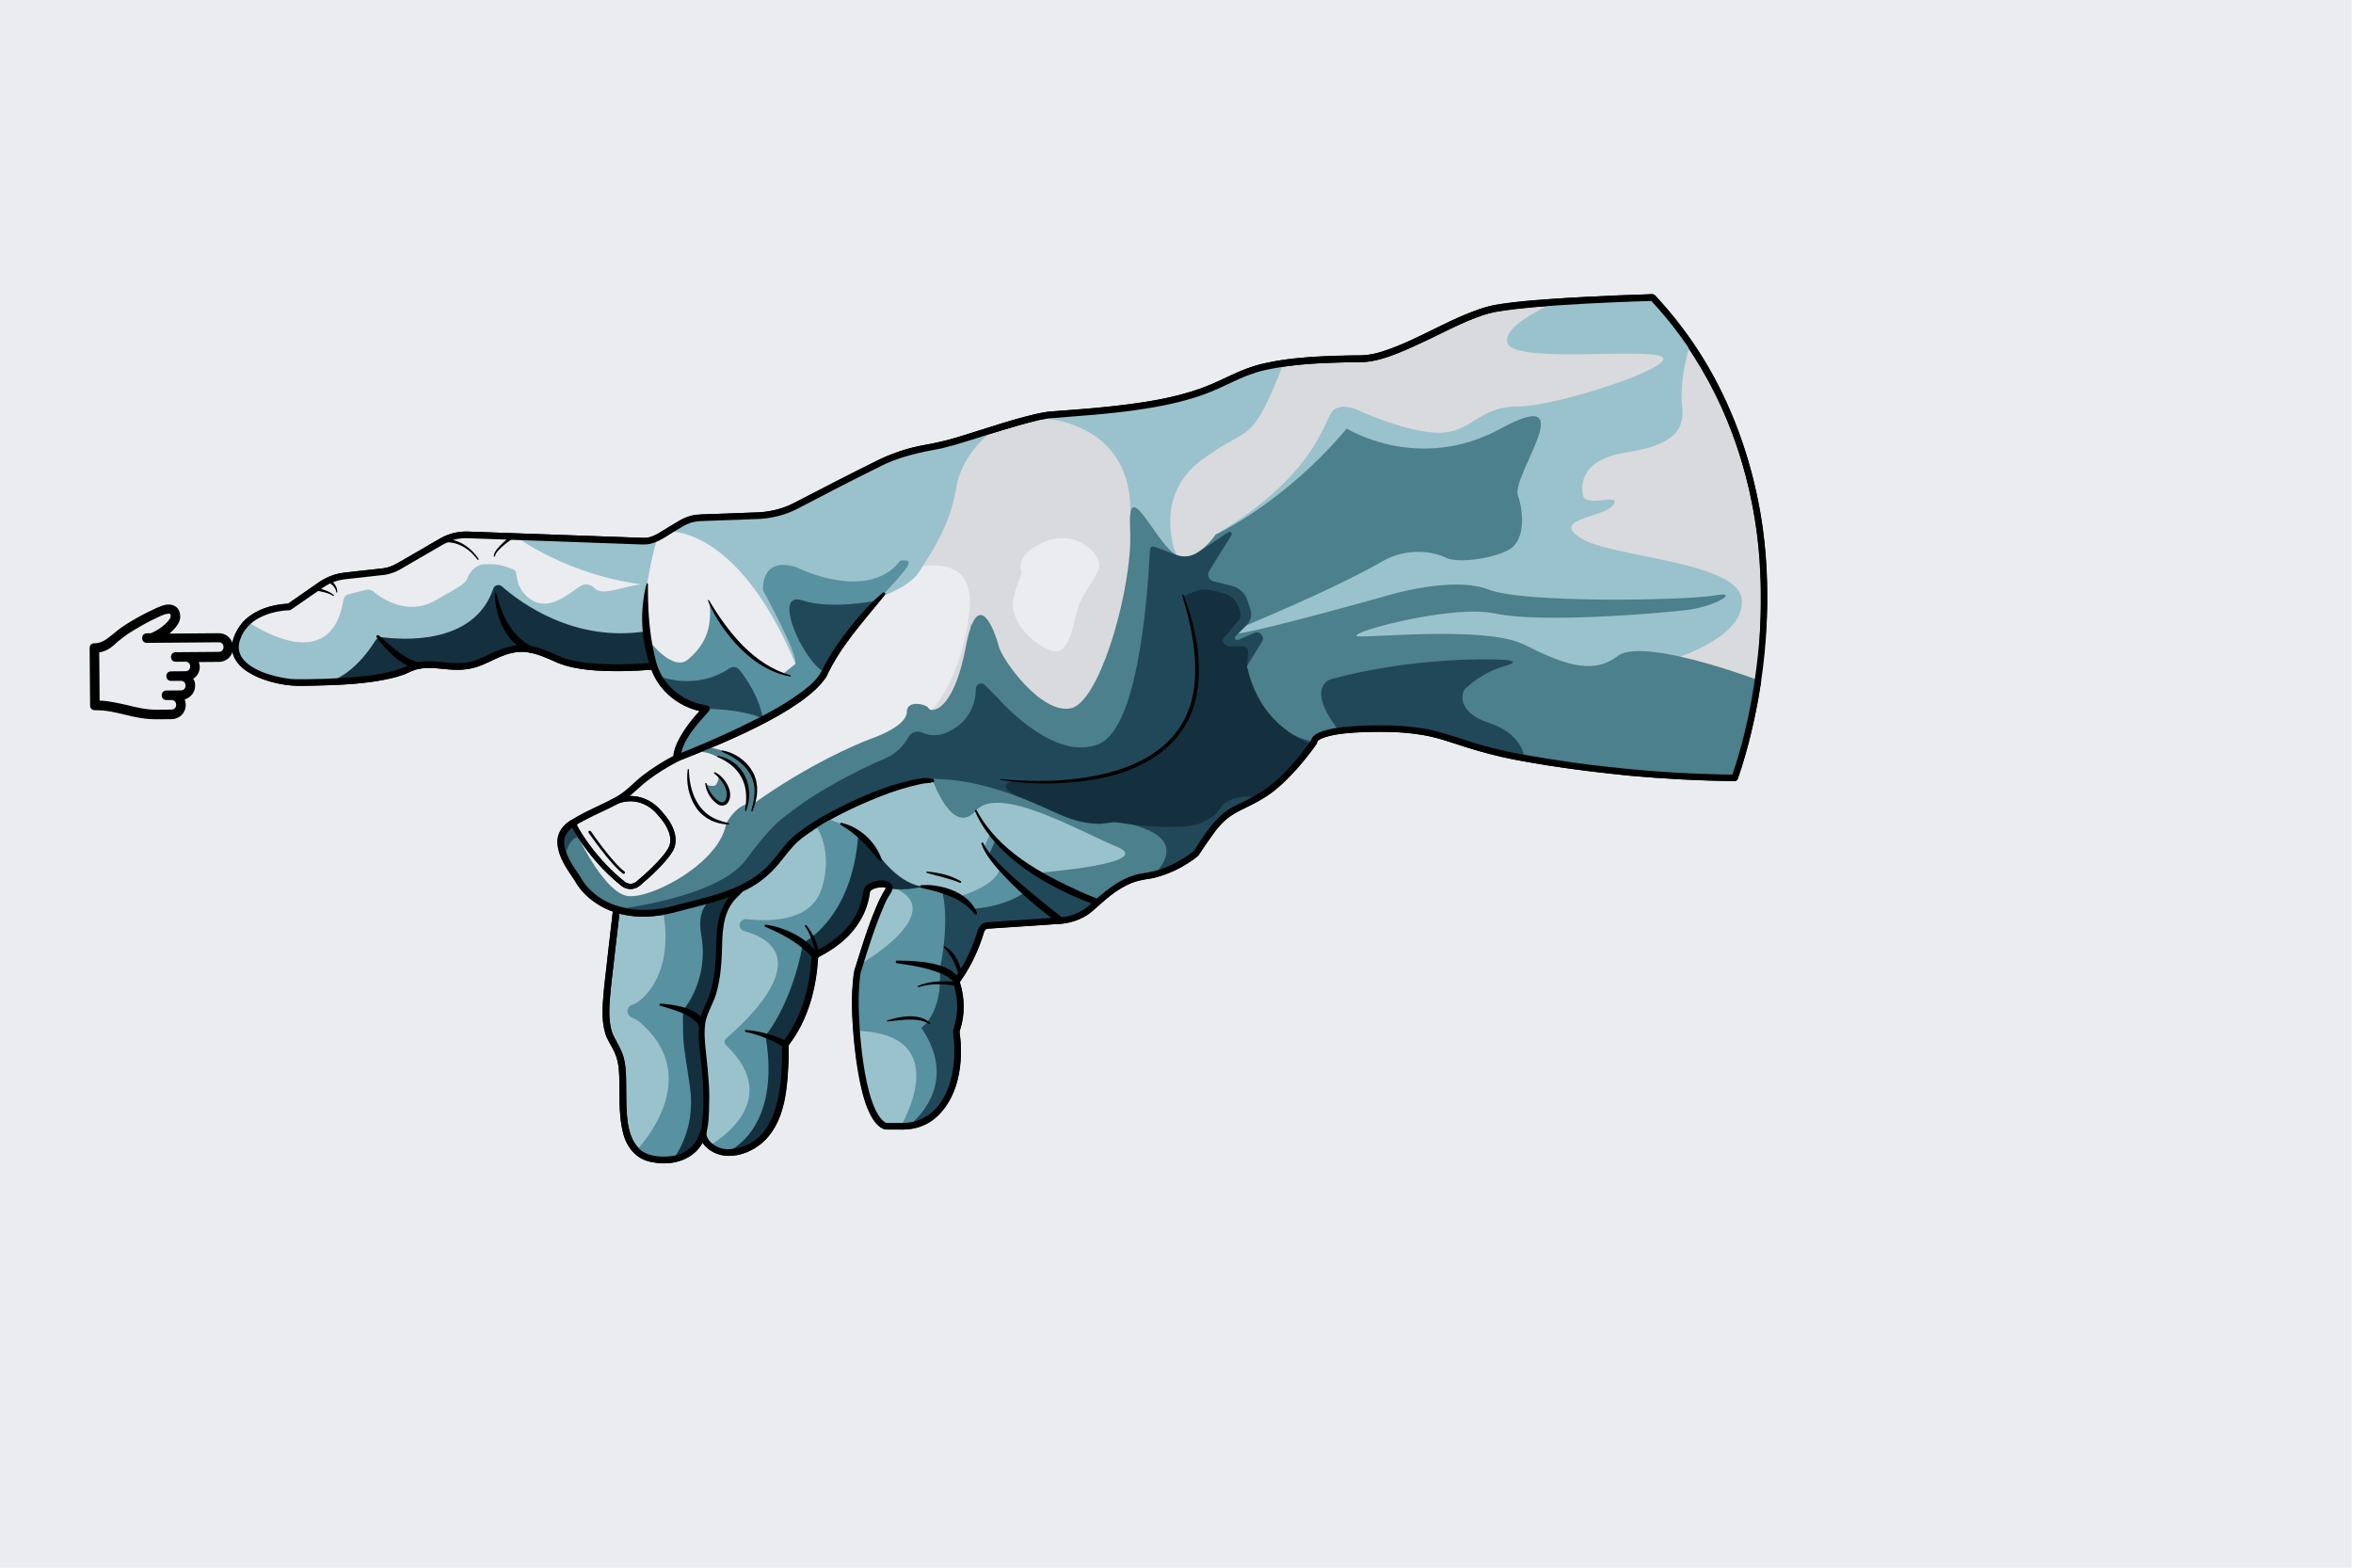 <svg width="896" height="597" viewBox="0 0 896 597" fill="none" xmlns="http://www.w3.org/2000/svg">
<rect width="895.5" height="597" fill="#EBECF0"/>
<path d="M34.306 268.639L34.132 246.798C34.123 245.706 34.845 244.972 35.938 244.963C38.669 244.941 40.298 243.654 42.831 241.632C44.097 240.529 45.725 239.242 47.718 237.952C53.153 234.45 59.684 231.303 62.045 230.556C64.406 229.81 66.049 230.342 66.966 231.063C68.064 231.782 68.622 233.234 68.635 234.872C68.653 237.056 66.849 239.255 64.498 241.276L83.253 241.126C86.349 241.101 88.734 243.449 88.759 246.543C88.784 249.637 86.436 252.022 83.34 252.047L75.693 252.108C75.879 252.653 76.066 253.197 76.071 253.925C76.087 255.927 75.008 257.574 73.559 258.496C74.111 259.22 74.3 260.128 74.307 261.038C74.328 263.586 72.705 265.602 70.344 266.349C70.53 266.893 70.718 267.62 70.724 268.348C70.749 271.442 68.4 273.827 65.305 273.852L59.842 273.896C55.108 273.934 51.277 273.054 47.628 272.173C43.979 271.292 40.512 270.41 36.142 270.445C35.049 270.454 34.315 269.731 34.306 268.639ZM37.786 248.407L37.933 266.79C41.941 266.94 45.226 267.824 48.509 268.526C52.158 269.407 55.625 270.289 59.813 270.255L65.276 270.212C66.368 270.203 67.091 269.469 67.082 268.377C67.073 267.285 66.339 266.563 65.247 266.572L63.426 266.586C62.333 266.595 61.599 265.873 61.59 264.781C61.582 263.688 62.304 262.955 63.397 262.946L68.859 262.902C69.952 262.893 70.674 262.16 70.666 261.067C70.657 259.975 69.923 259.253 68.83 259.262L65.188 259.291C64.096 259.3 63.362 258.578 63.353 257.485C63.344 256.393 64.067 255.66 65.159 255.651L70.622 255.607C71.714 255.598 72.437 254.864 72.428 253.772C72.419 252.68 71.685 251.958 70.593 251.967L66.951 251.996C65.859 252.005 65.124 251.283 65.116 250.19C65.107 249.098 65.829 248.365 66.922 248.356L83.31 248.225C84.402 248.216 85.125 247.482 85.116 246.39C85.107 245.298 84.373 244.576 83.281 244.584L55.968 244.803C54.875 244.812 54.141 244.089 54.132 242.997C54.123 241.905 54.846 241.171 55.938 241.163L57.395 241.151C61.57 239.479 65.002 235.994 64.992 234.719C64.989 234.355 64.986 233.991 64.802 233.811C64.619 233.63 64.073 233.635 63.164 233.824C61.165 234.386 55.36 237.163 49.562 240.85C47.75 241.956 46.484 243.059 45.036 244.162C42.867 246.182 40.879 248.018 37.786 248.407Z" fill="black"/>
<g clip-path="url(#clip0_1703_811)">
<path d="M669.434 258.983C666.156 281.461 660.564 296.192 660.564 296.192C649.305 296.192 629.288 294.865 629.288 294.865C629.288 294.865 609.271 293.689 580.496 288.683C551.722 283.677 551.722 277.419 525.449 277.419C518.518 277.419 513.502 277.769 509.874 278.282C499.752 279.709 500.428 282.425 500.428 282.425C500.428 282.425 500.165 282.825 499.665 283.526C499.427 283.864 499.127 284.277 498.764 284.753C498.652 284.903 498.539 285.066 498.414 285.228C498.164 285.554 497.901 285.904 497.626 286.28C497.488 286.455 497.338 286.655 497.188 286.843C496.988 287.093 496.775 287.356 496.575 287.619C495.636 288.808 494.548 290.122 493.335 291.499L493.272 291.574L493.209 291.636C491.958 293.051 490.582 294.528 489.106 295.967C488.856 296.205 488.606 296.455 488.343 296.693C488.08 296.956 487.792 297.218 487.505 297.481C487.004 297.944 486.491 298.395 485.978 298.845L485.891 298.921L485.878 298.921C485.303 299.421 484.715 299.909 484.114 300.372C483.826 300.598 483.539 300.823 483.238 301.036C482.926 301.273 482.613 301.499 482.288 301.724C482.125 301.849 481.95 301.962 481.775 302.074C481.499 302.275 481.224 302.45 480.936 302.638C480.348 303.013 479.761 303.364 479.16 303.701C476.345 305.266 474.156 306.28 472.279 307.206C472.054 307.306 471.816 307.431 471.591 307.544C470.69 307.982 469.865 308.432 469.051 308.92C468.651 309.158 468.263 309.409 467.875 309.684C467.675 309.822 467.488 309.959 467.287 310.109C467.137 310.222 466.987 310.335 466.837 310.46C466.449 310.76 466.061 311.086 465.661 311.461C465.511 311.599 465.361 311.737 465.211 311.887C464.91 312.175 464.598 312.487 464.285 312.813C464.135 312.963 463.997 313.126 463.847 313.288C463.772 313.364 463.709 313.439 463.647 313.514C463.584 313.589 463.522 313.651 463.459 313.726C463.334 313.864 463.196 314.014 463.071 314.177C463.034 314.202 463.009 314.24 462.984 314.277C462.759 314.54 462.521 314.815 462.296 315.103C462.283 315.116 462.271 315.128 462.271 315.141C462.096 315.354 461.92 315.566 461.758 315.792C460.519 317.369 459.155 319.283 457.567 321.649C456.904 322.65 456.19 323.726 455.44 324.89C455.415 324.953 455.365 324.991 455.315 325.041C454.864 325.404 452.337 327.456 448.496 329.484C448.284 329.596 448.071 329.709 447.846 329.822C447.07 330.222 446.245 330.623 445.369 330.985C445.081 331.111 444.781 331.236 444.481 331.361C443.805 331.636 443.092 331.899 442.366 332.149C442.316 332.162 442.266 332.174 442.229 332.187C441.303 332.5 440.339 332.788 439.339 333.026L439.326 333.026C438.05 333.351 436.736 333.589 435.373 333.739C429.48 334.39 423.262 338.808 418.671 342.863C418.433 343.076 418.196 343.288 417.958 343.489C417.933 343.514 417.908 343.539 417.883 343.564C417.658 343.776 417.433 343.989 417.207 344.189C416.945 344.44 416.682 344.69 416.432 344.928C413.004 348.219 408.55 350.209 403.821 350.522L376.198 352.375C374.959 352.45 373.896 353.301 373.545 354.49C373.445 354.84 373.32 355.241 373.182 355.679C373.095 355.979 372.995 356.305 372.882 356.642C371.544 360.647 368.979 366.968 364.675 372.963C364.513 373.188 364.387 373.451 364.337 373.714C364.262 374.039 364.275 374.365 364.387 374.69C365.188 377.143 366.99 384.202 364.337 391.936C364.175 392.412 364.112 392.913 364.187 393.413C364.625 396.204 365.851 406.692 361.56 416.342C357.269 425.991 350.238 428.294 345.947 428.757C345.221 428.832 344.583 428.858 344.045 428.858L337.79 428.858C337.79 428.858 331.535 430.109 327.781 406.329C324.028 382.55 326.53 370.034 326.53 370.034L326.53 370.009C326.806 369.108 334.112 344.903 337.79 339.997C338.228 339.409 338.478 338.92 338.578 338.495C338.616 338.357 338.628 338.232 338.628 338.119C338.641 337.669 338.453 337.343 338.115 337.081C336.451 335.829 331.159 336.968 330.283 338.745C329.057 341.211 330.246 353.338 311.28 363.251C310.93 363.438 310.642 363.726 310.467 364.064C310.329 364.315 310.254 364.577 310.241 364.865C310.054 369.158 308.74 385.141 299.507 396.943C299.357 397.13 299.232 397.356 299.157 397.581C299.082 397.806 299.032 398.044 299.032 398.294L299.032 398.344C299.132 402.262 299.257 420.009 293.853 428.87C287.747 438.87 278.99 438.87 276.488 438.87C275.249 438.87 273.11 438.257 271.258 437.03C271.233 437.03 271.221 437.018 271.208 436.993C270.845 436.767 270.495 436.505 270.157 436.217C269.569 435.704 269.044 435.128 268.644 434.464C268.081 433.563 267.73 432.525 267.73 431.361L267.73 431.311C267.818 430.998 268.281 429.12 268.569 425.566C268.606 425.241 268.631 424.915 268.656 424.565C268.681 424.189 268.706 423.801 268.719 423.388C268.794 422.062 268.844 420.56 268.844 418.87L268.844 418.695C268.844 416.367 268.769 413.714 268.556 410.722L268.556 410.685L268.531 410.359C268.381 408.269 268.168 406.004 267.88 403.589C267.88 403.563 267.88 403.538 267.868 403.513C267.83 403.138 267.78 402.75 267.73 402.362L267.73 402.237C267.555 400.96 267.43 399.796 267.33 398.72C267.205 397.381 267.117 396.192 267.08 395.115C267.03 393.839 267.042 392.738 267.092 391.749L267.092 391.674L267.092 391.611C267.13 391.023 267.167 390.46 267.23 389.959C267.242 389.771 267.28 389.584 267.305 389.408C267.38 388.92 267.468 388.457 267.568 388.032C267.58 387.969 267.605 387.894 267.618 387.831C267.73 387.393 267.855 386.98 267.993 386.592L268.006 386.555C268.418 385.341 268.931 384.289 269.494 383.1L269.569 382.95C269.77 382.5 269.982 382.049 270.195 381.549L270.67 380.397L270.733 380.247L270.733 380.209C271.459 378.332 272.147 375.954 272.722 372.537C273.285 369.183 273.485 366.079 273.598 363.163L273.598 363.063C273.61 362.925 273.61 362.775 273.623 362.637C273.823 356.968 273.76 352.037 275.437 347.531C275.462 347.469 275.487 347.393 275.512 347.331C276.263 345.378 277.338 343.514 278.927 341.686C278.965 341.636 279.015 341.586 279.065 341.524C279.09 341.499 279.128 341.461 279.165 341.424C279.703 340.823 280.304 340.222 280.967 339.634C281.567 339.083 282.218 338.545 282.918 338.019C282.143 338.395 281.342 338.758 280.504 339.108C280.091 339.283 279.665 339.459 279.228 339.634C278.352 339.984 277.439 340.322 276.488 340.66L276.463 340.66C276.1 340.785 275.725 340.923 275.349 341.048C274.949 341.173 274.536 341.311 274.111 341.449L274.086 341.449C273.823 341.549 273.548 341.636 273.26 341.724L273.16 341.749C272.572 341.937 271.971 342.112 271.358 342.3C271.008 342.4 270.658 342.512 270.295 342.613C269.732 342.775 269.157 342.938 268.569 343.101C268.331 343.163 268.081 343.238 267.843 343.301L267.705 343.338C265.804 343.864 263.777 344.402 261.6 344.953C261.35 345.016 261.1 345.078 260.849 345.153C260.749 345.178 260.662 345.191 260.562 345.228C259.961 345.378 259.336 345.529 258.698 345.691C258.435 345.754 258.172 345.829 257.909 345.892C257.434 346.017 256.959 346.129 256.471 346.255C255.845 346.405 255.232 346.555 254.632 346.68C253.919 346.83 253.218 346.968 252.53 347.093C252.442 347.106 252.355 347.118 252.28 347.131C251.704 347.231 251.129 347.318 250.566 347.381C249.953 347.469 249.34 347.531 248.739 347.581C248.364 347.619 247.989 347.656 247.613 347.681C247.563 347.681 247.513 347.681 247.463 347.681C247.15 347.694 246.85 347.719 246.55 347.719C246.312 347.731 246.062 347.744 245.824 347.744L245.799 347.744C245.524 347.744 245.249 347.744 244.986 347.744L244.961 347.744C244.548 347.744 244.148 347.744 243.76 347.719C243.522 347.719 243.272 347.706 243.047 347.694C242.747 347.681 242.446 347.656 242.159 347.631C241.521 347.594 240.908 347.531 240.295 347.444L240.244 347.444C240.169 347.431 240.107 347.418 240.032 347.406C239.656 347.356 239.306 347.306 238.943 347.243C238.868 347.231 238.806 347.218 238.731 347.206C238.393 347.143 238.043 347.081 237.717 347.005C236.691 346.793 235.716 346.53 234.79 346.23C234.64 346.179 234.502 346.142 234.364 346.079C231.487 345.128 229.097 343.839 227.158 342.45C222.88 339.434 220.728 336.042 220.19 334.965C219.715 334.027 217.8 331.636 216.149 328.683C215.699 327.869 215.261 327.018 214.885 326.142C214.648 325.591 214.435 325.028 214.26 324.465C214.16 324.19 214.085 323.902 214.01 323.614C213.935 323.326 213.86 323.051 213.81 322.763C213.797 322.75 213.797 322.725 213.797 322.713C213.747 322.487 213.709 322.25 213.684 322.024C213.647 321.799 213.622 321.574 213.609 321.361C213.397 318.558 214.347 315.842 217.538 313.789C217.588 313.752 217.638 313.726 217.688 313.689C217.75 313.651 217.813 313.614 217.875 313.576C218.451 313.213 219.026 312.863 219.589 312.55C218.676 313.339 218.501 314.064 218.939 314.941C220.09 317.243 226.533 328.019 237.304 336.555C238.968 337.882 241.345 337.832 242.972 336.467C246.55 333.451 252.643 327.994 255.22 323.701C258.973 317.444 251.467 309.934 251.467 309.934C251.467 309.934 244.773 300.322 233.126 305.742C236.166 304.177 238.918 302.462 241.458 299.922C243.697 297.681 246.4 295.616 248.964 293.877C253.581 290.723 257.722 288.658 257.722 288.658C257.722 288.345 257.747 288.032 257.784 287.707C258.635 280.235 268.981 269.884 268.981 269.884C266.442 269.496 264.202 268.833 262.238 267.982C259.361 266.743 257.059 265.116 255.245 263.389C253.055 261.336 251.567 259.158 250.591 257.381C250.028 256.342 249.627 255.441 249.377 254.791C249.089 254.052 248.964 253.614 248.964 253.614C248.964 253.614 248.814 253.627 248.527 253.652C248.389 253.677 248.226 253.689 248.039 253.702C243.41 254.09 222.655 255.541 212.684 251.111C208.192 249.108 204.889 247.707 201.762 247.143C201.749 247.143 201.737 247.143 201.724 247.143C197.02 246.317 192.667 247.369 185.16 251.123C174.514 256.443 167.495 251.799 159.476 253.389L159.451 253.389C158.05 253.664 156.623 254.14 155.135 254.878C154.909 254.991 154.672 255.103 154.422 255.204C154.346 255.254 154.259 255.291 154.171 255.316C154.009 255.391 153.846 255.466 153.671 255.529C153.408 255.629 153.133 255.729 152.858 255.829C152.77 255.867 152.683 255.904 152.582 255.929C151.807 256.205 150.994 256.455 150.118 256.693C150.093 256.693 150.055 256.693 150.03 256.718C149.217 256.931 148.366 257.131 147.478 257.319C147.328 257.356 147.165 257.394 147.003 257.419C146.74 257.469 146.477 257.531 146.215 257.582C145.977 257.619 145.739 257.669 145.501 257.719C145.164 257.769 144.826 257.832 144.476 257.894C144.163 257.944 143.838 257.995 143.525 258.045C143.462 258.057 143.387 258.07 143.325 258.082C143.074 258.12 142.824 258.157 142.574 258.195C142.424 258.22 142.274 258.232 142.124 258.257C141.248 258.383 140.36 258.495 139.484 258.608C138.796 258.683 138.095 258.758 137.407 258.833C137.082 258.871 136.757 258.908 136.431 258.933C136.169 258.958 135.918 258.983 135.656 259.008C135.543 259.021 135.43 259.021 135.318 259.033C134.905 259.071 134.492 259.108 134.092 259.146C133.829 259.171 133.579 259.184 133.316 259.209L133.229 259.209C132.741 259.246 132.253 259.284 131.765 259.321C131.239 259.359 130.726 259.384 130.226 259.421C129.851 259.446 129.488 259.459 129.125 259.484C128.449 259.521 127.786 259.559 127.136 259.584C126.673 259.609 126.223 259.634 125.772 259.647C125.685 259.647 125.585 259.659 125.497 259.659C125.397 259.659 125.309 259.659 125.222 259.659L125.197 259.659C124.909 259.672 124.634 259.684 124.346 259.697C123.883 259.709 123.433 259.722 122.982 259.734C122.532 259.734 122.094 259.759 121.656 259.772C121.381 259.784 121.118 259.797 120.856 259.797C116.977 259.884 113.962 259.872 112.598 259.872C111.848 259.872 110.722 259.784 109.371 259.597L109.358 259.597C109.358 259.597 109.233 259.571 109.171 259.571C108.783 259.509 108.37 259.446 107.945 259.371C107.732 259.334 107.519 259.296 107.294 259.259C107.269 259.259 107.231 259.246 107.206 259.234C107.006 259.196 106.819 259.158 106.618 259.121C106.518 259.121 106.431 259.083 106.331 259.058C106.231 259.046 106.13 259.021 106.018 258.996C105.843 258.958 105.655 258.921 105.467 258.871C105.267 258.833 105.067 258.783 104.867 258.733C104.842 258.72 104.804 258.72 104.767 258.708C104.604 258.67 104.442 258.62 104.279 258.583C104.129 258.545 103.966 258.508 103.804 258.458C103.641 258.42 103.478 258.37 103.316 258.32C103.266 258.307 103.203 258.295 103.153 258.282C103.128 258.27 103.103 258.27 103.065 258.257C102.978 258.232 102.903 258.207 102.828 258.182C102.177 257.995 101.514 257.782 100.864 257.556C100.576 257.456 100.301 257.356 100.025 257.244C99.512 257.056 98.999 256.856 98.511 256.63C98.399 256.58 98.299 256.543 98.199 256.493C98.111 256.455 98.036 256.418 97.961 256.38C97.648 256.23 97.335 256.08 97.035 255.929C96.109 255.466 95.221 254.941 94.408 254.365C94.233 254.252 94.058 254.127 93.895 253.99C93.757 253.889 93.632 253.789 93.507 253.689C92.982 253.264 92.506 252.813 92.069 252.337C92.056 252.325 92.043 252.312 92.019 252.287C91.768 252.012 91.531 251.724 91.318 251.424C90.905 250.873 90.58 250.297 90.317 249.697C90.23 249.521 90.167 249.334 90.104 249.146C90.067 249.083 90.054 249.021 90.042 248.958C89.967 248.745 89.904 248.52 89.854 248.295C89.792 248.007 89.729 247.707 89.692 247.394C89.554 246.23 89.666 244.966 90.079 243.602C90.955 240.673 92.531 238.42 94.408 236.705C100.563 231.086 110.096 231.086 110.096 231.086L122.269 222.65C124.959 220.798 128.062 219.634 131.302 219.271L145.714 217.669C147.803 217.444 149.818 216.781 151.632 215.729L168.258 206.092C170.373 204.866 172.7 204.09 175.114 203.789C175.152 203.777 175.189 203.777 175.239 203.777C176.052 203.664 176.891 203.627 177.729 203.639L181.57 203.777L183.434 203.84L196.457 204.303L200.686 204.465L244.073 206.017L245.199 206.055C246.975 206.055 248.489 205.592 249.878 204.941C251.416 204.215 252.78 203.251 254.144 202.438L259.348 199.309C261.563 197.982 264.065 197.244 266.629 197.144L288.561 196.33C293.752 196.142 298.844 194.791 303.448 192.375C306.626 190.698 309.578 189.159 312.318 187.732C322.79 182.3 330.183 178.608 335.338 176.105C341.243 173.239 347.548 171.374 354.016 170.323C360.847 169.234 369.242 166.28 379.35 163.151C381.665 162.438 384.067 161.712 386.569 160.999C389.872 160.06 392.299 159.397 394.288 158.934L394.3 158.934C402.845 156.931 403.108 158.408 428.479 155.367C459.756 151.612 465.386 144.728 476.645 140.974C480.161 139.797 484.352 138.934 488.831 138.295C498.689 136.894 509.949 136.593 518.556 136.593C531.067 136.593 554.211 120.949 567.347 117.82C572.302 116.631 582.047 115.705 592.381 115.004C609.996 113.802 629.275 113.264 629.275 113.264C634.617 119.071 639.346 125.029 643.5 131.099C674.076 175.717 674.263 225.792 669.422 258.958L669.434 258.983Z" fill="#D9DADD"/>
<path d="M670.673 259.171C669.259 268.695 667.307 278.145 664.668 287.419C663.779 290.523 662.854 293.564 661.728 296.643C661.54 297.143 661.065 297.456 660.552 297.456C633.216 297.156 605.98 294.553 579.082 289.709C568.974 288.057 559.103 284.853 549.395 281.699C539.686 278.733 529.553 278.483 519.432 278.795C514.465 279.021 509.361 279.271 504.632 280.71C503.568 281.048 502.167 281.649 501.654 282.375C501.654 282.375 501.654 282.35 501.654 282.325C501.654 282.3 501.654 282.287 501.629 282.162L501.467 283.151C500.341 284.79 499.19 286.342 497.951 287.919C494.761 291.962 490.332 296.793 486.679 299.922C483.251 303.013 478.897 305.379 474.744 307.381C470.628 309.371 466.875 311.386 464.047 314.978L463.747 315.253C463.847 315.203 463.947 315.103 464.01 315.003L463.922 315.128L463.272 315.917L463.171 316.029C463.384 315.842 463.534 315.466 463.509 315.191L463.222 315.979C462.646 316.668 462.083 317.531 461.508 318.32C459.856 320.547 457.98 323.288 456.478 325.616C455.415 326.943 451.912 329.021 449.723 330.285C446.67 332.012 443.029 333.401 439.614 334.29L440.214 333.952C440.039 334.127 439.852 334.252 439.614 334.29C435.46 335.015 431.907 335.391 428.317 337.481C423.313 340.084 419.534 343.927 415.418 347.456C411.765 350.335 406.974 351.799 402.407 351.899L384.78 353.076L376.097 353.664C374.947 353.801 374.684 355.015 374.421 355.942C373.983 357.406 373.47 358.808 372.932 360.209C371.081 364.928 368.716 369.471 365.776 373.601C365.639 373.789 365.651 373.776 365.614 373.864C365.589 373.927 365.576 373.952 365.564 374.064C365.551 374.152 365.564 374.214 365.589 374.302C367.415 380.084 367.515 386.442 365.589 392.212C365.451 392.687 365.388 392.85 365.438 393.251C367.002 404.828 365.163 418.682 355.455 426.354C351.689 429.245 346.885 430.359 342.219 430.134L337.802 430.134L338.053 430.109C337.002 430.247 336.101 429.846 335.313 429.321C328.607 424.014 327.106 409.358 325.817 401.248C324.604 390.735 323.653 380.022 325.442 369.509C327.131 363.701 329.821 355.666 332.223 349.196C333.599 345.729 334.762 342.337 336.902 339.171C337.177 338.783 337.39 338.432 337.415 338.094C337.415 338.069 337.415 338.132 337.44 338.132C337.44 338.132 337.29 338.032 337.027 337.944C336.727 337.882 336.389 337.819 336.013 337.832C334.437 337.857 332.485 338.282 331.497 339.271C331.372 339.408 331.309 339.821 331.234 340.084C329.846 350.848 322.152 359.033 312.819 363.864L312.218 364.202C311.968 364.315 311.593 364.552 311.543 364.84C310.905 375.679 308.165 386.63 301.985 395.741L300.458 397.856C300.408 397.944 300.383 397.994 300.346 398.132C300.283 399.433 300.383 401.223 300.333 402.562C299.87 413.313 299.47 425.541 291.676 433.839C286.621 439.27 277.201 442.499 270.608 438.107L271.296 438.319C271.121 438.332 270.695 438.232 270.458 438.006C270.22 437.794 270.17 437.656 270.132 437.593L270.595 438.094C269.482 437.318 268.469 436.505 267.73 435.328C266.992 434.227 266.504 432.8 266.529 431.398C266.855 429.721 267.18 427.956 267.318 426.167C267.805 421.361 267.568 415.716 267.368 410.848C267.368 410.81 267.368 410.76 267.368 410.722L267.368 410.823L266.692 403.776L266.692 403.626C266.692 403.789 266.73 403.964 266.817 404.114C266.267 401.098 266.054 397.881 265.904 394.778C265.904 391.786 265.854 389.321 266.905 386.217L266.83 386.63C266.83 386.417 266.88 386.217 266.98 386.029C266.542 387.068 268.469 382.562 268.331 382.9C270.057 379.371 271.108 375.691 271.696 371.674C273.56 361.574 270.433 349.484 278.077 340.91C278.952 339.922 280.954 338.057 282.255 337.068L283.556 339.196C279.265 341.186 276.5 342.112 272.847 343.226C269.695 344.227 264.177 345.616 260.962 346.492L258.297 347.156C258.197 347.181 258.097 347.193 258.01 347.193C257.96 347.193 258.322 347.156 258.31 347.156C252.63 348.833 244.698 349.534 239.969 348.733C231.825 347.631 223.743 343.338 219.289 335.879L219.064 335.466L218.826 335.091C216.262 331.361 213.622 327.619 212.646 323.063L212.996 323.726C212.108 322.425 212.221 319.333 213.071 317.218C213.822 315.241 215.724 313.539 217.112 312.7L219.052 311.536C219.64 311.186 220.403 311.374 220.765 311.962C221.091 312.5 220.953 313.188 220.478 313.576C220.115 313.927 219.902 314.064 220.14 314.49C224.606 322.487 230.736 329.596 237.817 335.378C239.031 336.58 240.97 336.668 242.259 335.566L243.91 334.152C244.999 333.201 246.087 332.225 247.138 331.223C249.24 329.233 251.266 327.156 252.98 324.928C254.682 322.913 255.583 320.46 254.782 317.819C253.556 313.777 250.553 310.122 247.113 307.581C243.86 305.341 239.669 304.878 235.953 306.104C235.165 306.355 234.402 306.705 233.626 306.993C232.238 307.531 231.212 305.441 232.626 304.715C237.267 302.638 240.545 299.046 244.361 295.829C248.401 292.663 252.68 289.984 257.234 287.619L256.546 288.733C256.734 284.578 258.785 281.161 260.95 277.857C263.101 274.703 265.516 271.824 268.168 269.071L268.869 271.198C260.85 270.06 252.705 265.028 249.415 257.444L249.565 258.045L248.639 256.08C248.489 255.742 248.314 255.441 248.201 255.078L247.838 254.027L249.14 254.928C247.488 255.078 244.698 255.279 242.684 255.366C232.576 255.642 222.254 256.055 212.558 252.438C208.88 250.861 205.29 249.133 201.612 248.433L201.824 248.458C201.524 248.458 201.124 248.307 200.911 248.082L201.574 248.42C198.246 247.782 194.856 248.445 191.578 249.709C188.163 250.936 185.023 252.926 181.507 254.002C177.841 255.128 173.913 255.241 170.26 254.866C164.956 254.34 160.527 253.739 156.223 255.829C154.659 256.518 154.784 256.568 152.945 257.194C153.446 257.031 150.431 257.982 150.506 257.944L150.18 257.982C150.343 257.982 150.518 257.957 150.656 257.869L150.418 257.957C144.926 259.371 139.146 260.022 133.504 260.485C128.187 260.898 121.118 261.136 115.401 261.136C112.323 261.211 108.733 260.973 106.719 260.385L107.044 260.498L106.093 260.31L106.243 260.335L105.693 260.222L105.217 260.11C105.555 260.185 104.617 259.972 104.629 259.972L104.379 259.872C104.392 259.909 104.517 259.934 104.554 259.947L103.503 259.672L103.591 259.697C103.366 259.634 103.065 259.546 102.915 259.521L102.665 259.421C102.665 259.421 102.728 259.459 102.753 259.471C102.778 259.471 102.715 259.471 102.703 259.459L102.553 259.409L102.24 259.309L101.614 259.108C99.5 258.445 97.411 257.619 95.522 256.468L94.358 255.779L93.783 255.429C92.344 254.403 90.767 252.976 89.742 251.211C86.701 246.43 89.541 238.558 95.009 234.678C99.462 231.461 104.729 230.085 110.171 229.859L109.458 230.085L116.84 224.966C120.555 222.375 124.446 219.296 129.025 218.42C131.702 217.882 139.622 217.156 142.524 216.793C145.439 216.48 148.191 216.318 150.718 214.866L158.463 210.385C161.553 208.733 167.22 205.003 170.385 203.739C174.539 202.062 177.879 202.438 182.483 202.575L189.614 202.826C198.446 203.176 223.18 204.015 232.388 204.365C236.003 204.453 241.771 204.741 245.299 204.828C247.914 204.828 250.065 203.627 252.43 202.1L258.56 198.395C262.789 195.554 268.168 195.88 272.985 195.679L287.247 195.154C291.926 195.104 296.442 194.202 300.671 192.375C310.417 187.419 322.589 181.161 332.423 176.243C338.778 172.851 345.834 170.498 352.94 169.284C357.594 168.583 362.086 167.269 366.627 165.892C375.347 163.089 386.169 159.697 394.075 157.732C398.642 156.455 404.609 156.405 409.276 156.03C414.28 155.679 419.284 155.179 424.276 154.603C434.259 153.477 444.205 152.05 453.713 149.084C463.422 146.33 471.991 140.198 481.987 138.22C492.034 136.118 502.192 135.592 512.301 135.354L516.091 135.304C519.857 135.417 523.31 134.878 526.838 133.677C541.275 129.034 553.849 119.71 568.774 116.18C578.857 114.428 588.891 113.952 599.037 113.289C609.083 112.726 619.167 112.3 629.25 112C629.638 112 629.988 112.15 630.238 112.413C657.899 141.812 673 183.627 672.937 225.692C673.05 236.881 672.199 248.107 669.885 259.046L670.66 259.158L670.673 259.171ZM668.971 258.921C670.798 236.831 671.649 214.565 667.357 192.738C661.628 162.538 648.204 135.592 628.324 114.165L629.313 114.578C609.308 115.417 589.028 115.742 569.237 118.796C559.603 120.936 550.746 126.268 541.726 130.335C533.719 133.965 525.137 138.333 516.066 137.932L512.301 137.982C499.865 138.395 487.167 138.683 475.419 142.813C468.426 145.617 461.758 149.434 454.427 151.537C439.727 155.98 424.564 157.269 409.401 158.545C404.834 158.896 398.942 159.009 394.601 160.173C386.731 162.15 376.148 165.442 367.302 168.258C362.749 169.634 358.07 170.999 353.316 171.712C346.36 172.913 339.704 175.129 333.461 178.458C329.595 180.46 318.423 186.017 314.383 188.095C310.041 190.248 306.05 192.588 301.609 194.641C297.105 196.618 292.114 197.582 287.284 197.632L273.022 198.157C268.456 198.42 263.752 197.895 259.786 200.51L253.706 204.19C251.729 205.454 249.415 206.856 246.725 207.206C245.511 207.356 244.173 207.269 242.972 207.231L239.406 207.106C226.47 206.681 202.337 205.754 189.476 205.316C185.698 205.316 178.93 204.691 175.264 205.041C175.352 205.041 175.452 205.028 175.54 204.991L175.302 205.041C173.913 205.216 172.562 205.554 171.261 206.055C169.947 206.543 168.784 207.256 167.458 208.032L159.689 212.538C157.074 213.977 150.418 218.383 147.328 218.696C143.337 219.221 137.67 219.834 133.842 220.26C129.55 220.535 125.359 221.712 121.906 224.453C119.179 226.318 113.537 230.272 110.835 232.125C110.622 232.275 110.372 232.35 110.121 232.35C105.405 232.525 100.313 233.839 96.46 236.668C92.844 239.259 89.904 244.403 91.293 248.72C91.293 248.645 91.255 248.57 91.205 248.508L91.318 248.758C91.406 248.958 91.431 249.083 91.556 249.359C92.294 250.986 93.72 252.287 95.134 253.339C96.01 253.839 96.885 254.415 97.748 254.891C98.837 255.441 100.025 255.917 101.151 256.33L103.729 257.168L103.478 257.068C103.791 257.143 103.929 257.194 104.179 257.256C105.405 257.569 105.918 257.707 107.457 257.995L107.782 258.107C107.644 258.032 107.469 257.995 107.307 257.995L107.507 257.995L109.371 258.32L109.171 258.307C109.321 258.307 109.458 258.332 109.609 258.357L109.358 258.332L109.421 258.332L109.533 258.332L112.348 258.583C123.658 258.583 134.642 258.32 145.677 256.38C146.753 256.192 148.617 255.729 149.705 255.479L149.467 255.566C149.668 255.479 149.893 255.416 150.118 255.404L149.793 255.441C150.556 255.178 152.27 254.715 152.945 254.428C153.07 254.377 153.246 254.327 153.333 254.277L153.658 254.14L153.834 254.077C153.796 254.077 153.759 254.09 153.734 254.127L153.959 254.002L155.11 253.464C162.891 249.471 172.249 254.302 180.719 251.511C185.873 249.784 190.577 246.518 196.132 245.779C198.046 245.491 200.035 245.529 201.937 245.867L202.6 246.205C202.412 245.992 202.037 245.842 201.762 245.854L201.987 245.879C206.178 246.68 209.844 248.508 213.472 250.047C216.95 251.461 220.853 252.112 224.744 252.5C232.513 253.226 240.507 253.013 248.301 252.387C249.065 252.25 249.853 252.362 250.14 253.163C250.341 253.764 250.578 254.44 250.866 254.991L251.692 256.743C251.792 256.943 251.842 257.143 251.842 257.356L251.692 256.755C255.195 263.264 261.875 267.619 269.169 268.62C270.17 268.745 270.583 270.047 269.87 270.735C268.619 272.012 267.38 273.414 266.217 274.815C263.039 278.833 259.348 283.451 258.96 288.683C258.935 289.158 258.66 289.559 258.272 289.759C253.944 291.999 249.678 294.665 245.837 297.694C241.996 300.986 238.393 304.74 233.689 306.843L232.588 304.59C239.431 301.161 247.901 302.951 252.48 309.208C254.019 310.623 256.396 314.24 257.121 317.093C259.136 323.676 252.868 328.795 248.777 332.95C247.701 333.977 246.6 334.965 245.474 335.942L243.785 337.393C242.359 338.607 240.32 339.071 238.506 338.545C236.179 337.794 234.602 335.817 232.763 334.327C227.284 329.246 222.492 323.451 218.651 317.043C217.938 315.817 216.912 314.252 217.75 312.813C218.038 312.262 218.401 311.912 218.751 311.599L220.177 313.639C216.487 315.629 214.035 317.832 215.023 322.7C215.036 322.425 214.885 322.049 214.673 321.874L215.023 322.537C215.861 326.255 218.063 329.634 220.253 332.763C221.078 333.814 221.566 335.066 222.404 336.129C226.045 341.036 231.587 344.34 237.542 345.654C241.17 346.53 245.086 346.655 249.027 346.242C253.193 345.854 256.796 344.828 260.249 343.964C262.726 343.338 269.157 341.624 272.047 340.723C272.459 340.622 273.273 340.335 273.673 340.222L273.51 340.285C274.499 339.972 275.462 339.534 276.45 339.346C276.55 339.346 276.037 339.421 276.062 339.421C277.126 339.008 278.202 338.633 279.253 338.207C280.654 337.907 283.031 335.616 284.019 337.481C284.244 338.007 284.094 338.62 283.656 338.958L281.742 340.547L279.941 342.35C277.939 344.44 275.975 348.532 275.55 351.962C274.949 355.091 274.999 360.385 274.836 363.151C274.586 370.184 273.648 377.493 270.483 383.876L269.182 386.905L269.119 387.068L269.119 387.093L269.244 386.53C269.244 386.68 269.219 386.818 269.169 386.955C268.656 388.42 268.431 390.084 268.331 391.636C268.331 391.699 268.318 391.786 268.306 391.836L268.318 391.574L268.318 391.649L268.318 391.761C268.118 395.403 268.894 401.874 269.094 403.388L269.77 410.535L269.77 410.61L269.77 410.635C269.745 410.284 269.957 415.829 269.957 415.816C270.145 421.085 270.032 426.417 268.906 431.611L268.944 431.311C268.906 433.2 270.27 434.89 271.834 435.879L272.297 436.379C272.272 436.329 272.234 436.217 272.009 436.016C271.784 435.804 271.383 435.716 271.233 435.729L271.921 435.941C273.223 436.805 274.886 437.456 276.3 437.568C285.008 438.044 292.514 431.436 294.916 423.301C297.431 415.353 297.843 406.755 297.768 398.432C297.731 397.744 297.906 397.093 298.256 396.48C305.125 387.581 308.277 376.229 308.965 365.065C308.928 363.826 309.603 362.637 310.704 362.074L310.992 361.912L311.568 361.586C319.987 357.206 327.306 349.834 328.595 340.122C328.77 339.283 328.882 338.52 329.408 337.744C331.084 335.779 333.586 335.353 335.988 335.253C339.279 335.128 341.13 337.669 338.903 340.547C333.887 349.158 330.534 361.949 327.756 370.222C326.293 380.297 327.043 390.747 328.269 400.848C329.27 407.493 331.359 424.765 337.502 427.543C337.54 427.568 337.702 427.543 337.54 427.568L337.79 427.543L342.206 427.543C359.784 428.745 365.163 408.157 363.024 394.077C362.836 393.226 362.874 392.087 363.187 391.336C364.913 386.167 364.838 380.447 363.262 375.266C362.936 374.44 362.949 373.576 363.312 372.75C363.549 372.312 363.775 371.974 364.025 371.624C366.702 367.781 368.866 363.576 370.58 359.221C371.256 357.544 371.819 355.816 372.319 354.102C372.807 352.099 374.959 350.923 376.886 351.023C379.125 350.885 382.39 350.635 384.592 350.51C387.119 350.159 404.096 349.496 406.423 348.845C410.602 348.032 414.205 345.504 417.132 342.487C422.474 337.731 428.805 333.076 436.149 332.287L439.013 331.786C439.013 331.786 438.375 332.162 438.438 332.099C438.601 331.924 438.813 331.824 439.038 331.761L442.054 330.885L441.953 330.91C443.067 330.485 444.205 330.097 445.306 329.571C448.509 328.282 453.05 325.228 454.389 324.152C456.466 320.848 458.968 317.431 461.307 314.29L461.02 315.078C461.02 314.765 461.182 314.377 461.407 314.164L461.307 314.277L462.033 313.414L461.945 313.539C462.058 313.376 462.221 313.213 462.383 313.088L462.083 313.363L462.684 312.675C465.523 309.208 469.777 306.918 473.655 305.053C477.546 303.213 482.1 300.635 485.003 297.994C489.757 293.777 493.985 289.058 497.751 283.977C498.314 283.213 498.864 282.45 499.39 281.687L499.227 282.675C498.927 278.633 506.133 277.619 509.06 277.093C519.357 275.767 529.653 275.742 539.987 277.006C546.818 277.869 553.398 280.26 559.879 282.35C579.333 288.332 599.75 290.472 619.905 292.763C633.391 294.002 647.04 294.69 660.577 294.878L659.413 295.679C661.528 289.772 663.216 283.576 664.668 277.444C666.106 271.261 667.282 265.016 668.208 258.733L668.984 258.846L668.971 258.921Z" fill="black"/>
<path d="M369.066 233.614C366.264 255.128 358.57 266.155 354.867 270.347C353.603 271.774 352.803 272.412 352.803 272.412L354.004 276.08L350.613 278.783L342.031 285.629L340.342 286.981L326.68 297.869L318.649 304.277L311.73 309.797L279.027 335.879L266.492 338.745L234.452 346.079L234.364 346.104C231.487 345.153 229.097 343.864 227.158 342.475L224.569 341.198L217.875 333.051L216.149 328.708C215.699 327.894 215.261 327.043 214.885 326.167C214.648 325.616 214.435 325.053 214.26 324.49C214.16 324.215 214.085 323.927 214.01 323.639C213.935 323.351 213.86 323.076 213.809 322.788C213.797 322.775 213.797 322.75 213.797 322.738C213.747 322.512 213.709 322.275 213.684 322.049C213.647 321.824 213.622 321.599 213.609 321.386C213.397 318.583 214.347 315.867 217.538 313.814C217.588 313.777 217.638 313.752 217.688 313.714C217.75 313.676 217.813 313.639 217.875 313.601C218.451 313.238 219.026 312.888 219.589 312.575C221.278 311.086 225.482 309.334 233.001 305.829C233.038 305.817 233.076 305.792 233.113 305.779L233.126 305.779C236.166 304.202 238.918 302.487 241.458 299.947C243.697 297.707 246.4 295.641 248.964 293.902C253.581 290.748 257.722 288.683 257.722 288.683C257.722 288.37 257.747 288.057 257.784 287.732C258.635 280.26 268.981 269.909 268.981 269.909C266.442 269.521 264.202 268.858 262.238 268.007C259.361 266.768 257.059 265.141 255.245 263.414C253.055 261.361 251.567 259.183 250.591 257.406C250.028 256.367 249.627 255.466 249.377 254.816C249.089 254.077 248.964 253.639 248.964 253.639C248.964 253.639 248.814 253.652 248.526 253.677C248.389 253.702 248.226 253.714 248.039 253.727C243.41 254.115 222.654 255.566 212.684 251.136C208.192 249.133 204.889 247.732 201.762 247.169C201.749 247.169 201.737 247.169 201.724 247.169C197.02 246.342 192.667 247.394 185.16 251.148C174.514 256.468 167.495 251.824 159.476 253.414L159.451 253.414C158.05 253.689 156.623 254.165 155.135 254.903C154.934 255.003 154.722 255.103 154.509 255.204C154.396 255.254 154.284 255.304 154.171 255.341C154.009 255.416 153.846 255.491 153.671 255.554C153.496 255.629 153.308 255.692 153.133 255.767C152.945 255.829 152.77 255.892 152.582 255.954C151.807 256.23 150.994 256.48 150.118 256.718C150.093 256.718 150.055 256.718 150.03 256.743C149.217 256.956 148.366 257.156 147.478 257.344C147.315 257.381 147.165 257.419 147.003 257.444C146.74 257.494 146.477 257.556 146.215 257.607C145.977 257.657 145.739 257.694 145.501 257.744C145.164 257.794 144.826 257.857 144.476 257.919C144.163 257.969 143.838 258.02 143.525 258.07C143.462 258.082 143.387 258.095 143.325 258.107C143.074 258.145 142.824 258.182 142.574 258.22C142.424 258.245 142.274 258.257 142.124 258.282C141.248 258.408 140.36 258.52 139.484 258.633C138.796 258.708 138.095 258.783 137.407 258.858C137.082 258.896 136.757 258.933 136.431 258.958C136.169 258.983 135.918 259.008 135.656 259.033C135.13 259.083 134.617 259.133 134.092 259.171C133.829 259.196 133.579 259.209 133.316 259.234C132.791 259.271 132.278 259.309 131.765 259.346C131.239 259.384 130.726 259.409 130.226 259.446C129.851 259.471 129.488 259.484 129.125 259.509C128.449 259.546 127.786 259.584 127.136 259.609C126.673 259.634 126.223 259.659 125.772 259.672C125.685 259.672 125.585 259.684 125.497 259.684C125.397 259.684 125.309 259.684 125.222 259.684L125.197 259.684C124.909 259.697 124.634 259.709 124.346 259.722C123.883 259.734 123.433 259.747 122.982 259.759C122.532 259.759 122.094 259.784 121.656 259.797C121.381 259.809 121.118 259.822 120.855 259.822C116.977 259.909 113.962 259.897 112.598 259.897C111.848 259.897 110.722 259.809 109.371 259.622L109.358 259.622C109.358 259.622 109.233 259.597 109.171 259.597C108.783 259.534 108.37 259.471 107.945 259.396C107.732 259.359 107.519 259.321 107.294 259.284C107.069 259.246 106.844 259.196 106.618 259.146C106.518 259.146 106.431 259.108 106.331 259.083C106.231 259.071 106.13 259.046 106.018 259.021C105.843 258.983 105.655 258.946 105.467 258.896C105.267 258.858 105.067 258.808 104.867 258.758C104.842 258.745 104.804 258.745 104.767 258.733C104.604 258.695 104.442 258.645 104.279 258.608C104.129 258.57 103.966 258.533 103.804 258.483C103.591 258.433 103.378 258.37 103.153 258.307C103.128 258.295 103.103 258.295 103.065 258.282C102.978 258.257 102.903 258.232 102.828 258.207C102.177 258.02 101.514 257.807 100.864 257.582C100.576 257.481 100.301 257.381 100.025 257.269C99.512 257.081 98.999 256.881 98.511 256.655C98.399 256.605 98.299 256.568 98.199 256.518C98.124 256.48 98.036 256.455 97.961 256.405C97.811 256.342 97.648 256.267 97.498 256.192C97.335 256.117 97.185 256.042 97.035 255.954C96.109 255.491 95.221 254.966 94.408 254.39C94.233 254.277 94.058 254.152 93.895 254.015C93.757 253.914 93.632 253.814 93.507 253.714C92.982 253.289 92.506 252.838 92.069 252.363C92.056 252.35 92.043 252.337 92.019 252.312C91.768 252.037 91.531 251.749 91.318 251.449C90.905 250.898 90.58 250.322 90.317 249.722C90.23 249.546 90.167 249.359 90.104 249.171C90.067 249.108 90.054 249.046 90.042 248.983C89.967 248.771 89.904 248.545 89.854 248.32C89.792 248.032 89.729 247.732 89.692 247.419C89.554 246.255 89.666 244.991 90.079 243.627C90.955 240.698 92.531 238.445 94.408 236.731C100.563 231.111 110.096 231.111 110.096 231.111L122.269 222.675C124.959 220.823 128.062 219.659 131.302 219.296L145.714 217.694C147.803 217.469 149.818 216.806 151.632 215.754L168.258 206.117C170.373 204.891 172.7 204.115 175.114 203.814L175.152 203.814L175.239 203.802C176.052 203.689 176.891 203.652 177.729 203.664L181.57 203.802L183.409 203.802C183.409 203.802 183.409 203.827 183.434 203.865L196.457 204.328L200.686 204.49L244.073 206.042L249.865 204.916C249.865 204.916 249.865 204.953 249.878 204.966C251.416 204.24 252.78 203.276 254.144 202.463L259.348 199.334C261.563 198.007 264.065 197.269 266.629 197.169L288.56 196.355C293.752 196.167 298.844 194.816 303.448 192.4C306.626 190.723 309.578 189.184 312.318 187.757L339.041 217.231L340.279 218.595C340.279 218.595 341.981 217.882 344.546 217.119C346.447 216.543 348.837 215.955 351.364 215.604C360.397 214.378 371.318 216.267 369.054 233.614L369.066 233.614Z" fill="#EBECF0"/>
<path d="M639.847 250.047C637.97 250.723 636.794 251.073 636.794 251.073L620.718 263.864L561.067 259.634L515.829 256.417L474.907 253.514L458.818 242.187L471.704 231.261L474.957 228.508L499.665 203.577L462.896 203.577L462.971 203.539C502.93 179.772 504.181 158.52 507.935 156.017C511.688 153.514 516.692 156.017 516.692 156.017C516.692 156.017 535.458 164.778 547.969 164.778C560.479 164.778 562.981 154.766 577.994 154.766C593.007 154.766 638.045 139.747 633.041 135.992C628.037 132.238 577.994 138.495 574.241 130.986C571.439 125.379 585.238 118.27 592.394 115.029C610.009 113.827 629.288 113.289 629.288 113.289C634.63 119.096 639.359 125.054 643.512 131.124C643.512 131.124 639.296 144.753 640.547 154.766C641.798 164.778 635.543 169.784 619.279 172.288C603.015 174.791 601.764 183.552 602.765 188.583C603.766 193.602 618.028 187.306 614.275 192.313C610.522 197.319 590.505 197.319 601.764 204.828C613.024 212.338 661.815 213.589 663.254 228.245C664.393 239.884 647.04 247.431 639.847 250.047Z" fill="#9AC2CC"/>
<path d="M488.843 138.32C476.02 170.686 476.658 161.024 457.567 175.179C438.776 189.096 447.671 210.635 447.946 211.311L447.959 211.311L434.81 288.057L393.287 284.603L374.183 260.36L369.517 254.453L369.517 237.331L369.529 237.331C371.356 239.609 374.321 250.085 376.573 252.388C387.119 263.176 399.28 270.548 405.347 274.916C407.236 276.28 409.376 272.012 409.376 272.012L412.979 276.08C412.979 276.08 428.192 259.972 430.369 249.884C430.369 249.872 432.871 223.602 432.871 223.602C435.861 209.772 429.23 219.634 430.369 197.319C432.32 159.184 395.101 159.084 394.313 158.959C402.858 156.956 403.12 158.433 428.492 155.392C459.769 151.637 465.398 144.753 476.658 140.999C480.173 139.822 484.364 138.959 488.843 138.32Z" fill="#9AC2CC"/>
<path d="M457.567 321.649C456.904 322.65 456.191 323.726 455.44 324.89C455.415 324.953 455.365 324.99 455.315 325.041C454.864 325.403 452.337 327.456 448.497 329.484C448.284 329.596 448.071 329.709 447.846 329.821C447.07 330.222 446.245 330.622 445.369 330.985C445.081 331.111 444.781 331.236 444.481 331.361C443.805 331.636 443.092 331.899 442.366 332.149C442.316 332.162 442.266 332.174 442.229 332.187C441.303 332.5 440.34 332.788 439.339 333.025L439.326 333.025C438.05 333.351 436.737 333.589 435.373 333.739C429.48 334.39 423.263 338.808 418.671 342.863C418.433 343.076 418.196 343.288 417.958 343.489C417.933 343.514 417.908 343.539 417.883 343.564C417.658 343.776 417.433 343.989 417.207 344.189C416.945 344.44 416.682 344.69 416.432 344.928C413.004 348.219 408.55 350.209 403.821 350.522L376.198 352.375C374.959 352.45 373.896 353.301 373.545 354.49C373.445 354.84 373.32 355.241 373.183 355.679L359.834 346.78L345.922 337.494L317.773 318.72L313.407 312.275L310.892 308.558L309.041 305.829L352.94 286.029L365.914 289.183L381.852 293.063L400.781 297.669L427.266 304.114L445.957 314.94L457.567 321.649Z" fill="#9AC2CC"/>
<path d="M463.459 313.726C463.334 313.864 463.197 314.014 463.071 314.177C463.034 314.202 463.009 314.24 462.984 314.277C462.759 314.54 462.521 314.815 462.296 315.103C462.283 315.116 462.271 315.128 462.271 315.141C462.096 315.353 461.921 315.566 461.758 315.792C460.519 317.368 459.156 319.283 457.567 321.649C456.904 322.65 456.191 323.726 455.44 324.89C455.415 324.953 455.365 324.99 455.315 325.041C454.865 325.403 452.337 327.456 448.497 329.484C448.284 329.596 448.071 329.709 447.846 329.821C447.07 330.222 446.245 330.623 445.369 330.985C445.081 331.111 444.781 331.236 444.481 331.361C443.805 331.636 443.092 331.899 442.366 332.149C442.316 332.162 442.266 332.174 442.229 332.187C441.303 332.5 440.34 332.788 439.339 333.026L439.326 333.026C438.05 333.351 436.737 333.589 435.373 333.739C429.48 334.39 423.263 338.808 418.671 342.863C418.434 343.076 418.196 343.288 417.958 343.489L415.669 342.6L412.353 341.323L411.44 340.973L410.302 340.535L408.725 339.584L406.699 338.37L396.49 332.262C396.49 332.262 440.377 328.733 425.364 322.475C410.352 316.217 380.326 298.695 371.569 308.708C362.811 318.72 355.305 297.444 355.305 297.444L356.293 296.68L360.935 293.063L365.914 289.183L380.952 277.494L414.643 292.287L421.374 295.241L459.819 312.124L463.459 313.726Z" fill="#4B808C"/>
<path d="M364.338 391.936C364.175 392.412 364.112 392.913 364.187 393.413C364.625 396.204 365.851 406.692 361.56 416.342C357.269 425.991 350.238 428.294 345.947 428.757C345.221 428.832 344.583 428.857 344.045 428.857L337.79 428.857C337.79 428.857 331.535 430.109 327.781 406.329C324.028 382.55 326.53 370.034 326.53 370.034L326.53 370.009C326.806 369.108 334.112 344.903 337.79 339.997C338.228 339.408 338.478 338.92 338.578 338.495C338.616 338.357 338.628 338.232 338.628 338.119L339.304 337.594L339.441 337.494L341.543 335.879L343.983 337.494L359.896 348.044L372.882 356.642C371.544 360.647 368.979 366.968 364.675 372.963C364.513 373.188 364.388 373.451 364.338 373.714C364.262 374.039 364.275 374.364 364.388 374.69C365.188 377.143 366.99 384.202 364.338 391.936Z" fill="#9AC2CC"/>
<path d="M268.644 434.465L268.644 429.496L268.906 419.921L267.968 404.54L267.092 395.128L267.28 388.682L270.157 382.55L272.735 375.04L273.986 368.783L273.873 360.91L274.411 353.526L276.488 345.541L279.615 340.623L283.794 337.581L291.788 331.736L297.656 326.079L302.272 320.31L307.814 315.854L311.292 313.639L317.773 318.72L319.499 338.019L310.479 355.741L304.011 376.292L297.756 392.562L294.003 413.839L288.998 430.109L276.488 436.367L271.246 437.03L268.644 434.465Z" fill="#9AC2CC"/>
<path d="M669.434 258.983C666.156 281.461 660.564 296.192 660.564 296.192C649.304 296.192 629.287 294.865 629.287 294.865C629.287 294.865 609.27 293.689 580.496 288.683C551.722 283.676 551.722 277.419 525.449 277.419C518.518 277.419 513.502 277.769 509.873 278.282C499.752 279.709 500.428 282.425 500.428 282.425C500.428 282.425 500.165 282.825 499.665 283.526C499.427 283.864 499.127 284.277 498.764 284.753C498.651 284.903 498.539 285.066 498.414 285.228C498.176 285.554 497.913 285.904 497.626 286.28C497.488 286.455 497.338 286.655 497.188 286.843C496.988 287.093 496.775 287.356 496.575 287.619C495.636 288.808 494.548 290.122 493.334 291.499L493.272 291.574L493.209 291.636C491.958 293.051 490.582 294.528 489.106 295.967C488.856 296.205 488.605 296.455 488.343 296.693C488.08 296.956 487.792 297.218 487.504 297.481C487.004 297.944 486.491 298.395 485.978 298.845L485.891 298.921L485.878 298.921C485.303 299.421 484.715 299.909 484.114 300.372L483.976 300.285L464.698 288.683L434.635 290.848L414.643 292.287L403.821 293.063L345.997 293.063L318.648 304.277L314.007 306.18L310.892 308.558L291.563 323.301L279.027 335.879L249.965 347.118L248.739 347.581L248.714 347.581L247.363 348.119L245.361 347.819L244.986 347.769L244.961 347.769L234.79 346.255L234.452 346.079L227.158 342.475L224.569 341.198L217.875 333.051L216.149 328.708L215.173 326.23L213.809 322.788C213.809 322.788 213.797 322.75 213.797 322.738L216.887 316.843L220.19 318.72C220.19 318.72 220.202 318.745 220.215 318.783C220.703 319.809 227.333 333.464 234.389 338.97C234.414 338.995 234.427 339.008 234.452 339.021C235.953 340.184 237.467 340.973 238.956 341.198C239.781 341.323 240.757 341.311 241.858 341.173C245.924 340.685 251.654 338.52 257.284 335.278C266.304 330.072 275.099 322.087 276.488 313.714C276.488 313.714 279.328 307.832 284.282 306.217C285.17 305.929 286.133 305.779 287.159 305.829L287.234 305.829C287.234 305.829 309.215 289.559 334.137 280.36C334.137 280.36 345.296 276.167 345.296 271.161C345.296 266.155 353.153 268.295 353.603 269.722C353.703 270.022 354.154 270.31 354.867 270.347C357.557 270.473 363.862 266.906 367.815 246.13C368.353 243.276 368.929 241.036 369.517 239.296C369.667 238.833 369.829 238.42 369.98 238.032C374.283 227.356 379.262 241.874 380.326 246.13C381.577 251.136 396.402 272.05 407.749 269.722C418.208 267.594 429.63 229.271 430.406 206.593C430.481 204.615 430.469 202.776 430.368 201.074C430.331 200.41 430.306 199.784 430.293 199.221C430.243 197.619 430.293 196.393 430.431 195.454L430.431 195.416C431.795 186.155 441.403 208.195 447.946 211.311L447.958 211.311C449.647 212.125 451.349 212.162 452.95 211.724C458.417 210.285 462.896 203.577 462.896 203.577L462.971 203.539C464.522 202.813 489.719 190.723 512.838 163.176C512.838 163.176 540.049 180.348 571.538 163.176C603.015 146.005 575.492 181.049 577.994 188.558C580.496 196.067 580.333 205.291 575.404 208.808C570.487 212.338 555.475 214.841 550.47 212.338C545.466 209.834 535.458 208.583 526.7 213.589C517.943 218.595 502.717 226.317 474.669 238.107C467.5 241.123 467.512 241.849 471.516 241.261C483.151 239.559 528.527 226.73 528.527 226.73C528.527 226.73 553.135 219.159 566.809 224.503C580.496 229.859 642.949 228.608 653.008 226.73C663.066 224.853 653.058 231.111 641.798 232.363C630.539 233.614 586.751 237.369 569.236 233.614C551.722 229.859 507.934 242.375 517.943 242.375C527.951 242.375 566.734 238.683 580.496 245.529C594.258 252.387 606.205 257.406 615.876 249.884C619.867 246.78 629.688 247.794 639.846 250.047C654.296 253.251 669.434 258.983 669.434 258.983Z" fill="#4B808C"/>
<path d="M282.931 338.019C270.608 347.306 275.237 357.519 272.735 372.537C270.232 387.556 265.228 382.55 267.73 402.362C270.232 422.187 267.73 431.361 267.73 431.361C267.73 431.361 265.228 443.876 248.964 441.373C232.701 438.87 238.956 413.839 236.454 403.826C233.952 393.814 228.947 397.569 231.45 375.04C233.952 352.512 234.79 346.255 234.79 346.255C240.219 347.994 247.351 348.532 256.471 346.255C268.694 343.201 276.738 341.036 282.931 338.019Z" fill="#9AC2CC"/>
<path d="M283.756 337.857C283.106 339.621 281.267 341.023 280.016 342.362C274.874 348.019 275.124 355.616 274.874 363C274.711 367.681 274.261 372.425 273.06 377.055C272.134 381.561 269.069 385.516 268.506 390.009C268.218 392.174 268.293 394.452 268.431 396.717C269.031 403.639 270.082 410.61 270.082 417.606C269.882 424.527 270.52 432.95 265.178 438.332C259.799 443.714 250.804 444.164 244.16 441.098C239.594 438.695 237.492 433.413 236.704 428.632C235.228 420.51 236.654 412.4 235.278 404.402C234.577 400.898 232.763 398.507 231.124 395.116C228.372 388.307 229.748 380.785 230.311 373.801L233.489 346.092C233.576 345.303 234.402 344.778 235.153 345.041C240.858 346.855 247.088 346.768 252.955 345.654C261.9 343.576 271.008 341.436 279.603 338.195C280.691 337.844 282.18 337.331 283.294 337.794L283.719 337.869L283.756 337.857ZM282.293 338.545C282.168 338.745 282.105 338.97 282.13 339.121C282.143 339.358 282.243 339.384 281.93 339.571C278.802 341.511 275.099 342.375 271.659 343.551C259.623 346.893 246.863 351.561 234.402 347.469L236.066 346.417L232.826 374.064C232.288 380.723 230.962 387.819 233.439 394.089C234.852 396.943 237.104 400.36 237.742 403.814C238.506 407.356 238.393 410.96 238.443 414.502C238.731 422.6 237.592 434.127 245.374 438.883C250.916 441.423 258.91 441.11 263.402 436.567C268.168 431.561 267.318 424.127 267.593 417.619C267.78 408.169 265.203 399.233 266.029 389.659C266.592 384.815 269.645 381.035 270.633 376.405C271.759 372.037 272.209 367.481 272.372 362.888C272.597 354.44 272.547 345.729 279.428 339.384C279.778 339.096 279.978 338.645 280.416 338.683C280.766 338.795 281.717 338.783 282.28 338.532L282.293 338.545Z" fill="black"/>
<path d="M255.22 323.726C252.643 328.019 246.55 333.476 242.972 336.492C241.346 337.857 238.969 337.907 237.305 336.58C226.533 328.044 220.09 317.268 218.939 314.966C218.501 314.089 218.676 313.364 219.59 312.575C224.669 309.609 229.073 307.844 233.001 305.829C233.039 305.817 233.076 305.792 233.114 305.779L233.126 305.779C244.774 300.347 251.467 309.959 251.467 309.959C251.467 309.959 258.973 317.469 255.22 323.726Z" fill="#EBECF0" stroke="black" stroke-width="2" stroke-linecap="round" stroke-linejoin="round"/>
<path d="M417.207 344.189C416.945 344.44 416.682 344.69 416.432 344.928C413.004 348.219 408.55 350.209 403.821 350.522L376.198 352.375C374.959 352.45 373.896 353.301 373.545 354.49C373.445 354.84 373.32 355.241 373.183 355.679C373.095 355.979 372.995 356.304 372.882 356.642C371.544 360.647 368.979 366.968 364.675 372.963C364.513 373.188 364.388 373.451 364.338 373.714C364.262 374.039 364.275 374.364 364.388 374.69C365.188 377.143 366.99 384.202 364.338 391.936C364.175 392.412 364.112 392.913 364.187 393.413C364.625 396.204 365.851 406.692 361.56 416.342C357.269 425.991 350.238 428.294 345.947 428.757C345.221 428.832 344.583 428.857 344.045 428.857L343.282 428.857L343.057 428.757C343.057 428.757 364.062 393.814 326.53 392.562C326.53 392.562 325.279 390.059 326.53 370.034L326.53 370.009L329.033 366.279C329.033 366.279 362.561 346.405 339.304 337.594C339.216 337.556 339.129 337.531 339.041 337.494L354.054 337.494L358.683 339.058L359.971 339.484L361.748 339.922L362.448 340.097L365.764 341.223C365.764 341.223 379.826 337.181 380.701 330.447L379.638 329.183L376.66 325.679L376.61 325.616L376.585 325.579L376.573 325.579L374.759 322.688L377.061 317.456L380.589 321.061L383.266 323.789L391.098 329.947L391.16 329.997L391.26 330.072L391.273 330.072L403.196 336.918L404.759 337.569L406.699 338.37L414.855 341.774L415.056 341.987L415.669 342.6L415.881 342.825L417.207 344.189Z" fill="#5891A0"/>
<path d="M418.671 342.863C418.433 343.076 418.196 343.288 417.958 343.489C417.933 343.514 417.908 343.539 417.883 343.564C417.658 343.776 417.433 343.989 417.207 344.189C416.945 344.44 416.682 344.69 416.432 344.928C413.004 348.219 408.55 350.209 403.821 350.522L376.197 352.375C374.959 352.45 373.896 353.301 373.545 354.49C373.445 354.84 373.32 355.241 373.182 355.679C373.095 355.979 372.995 356.305 372.882 356.643C371.544 360.647 368.979 366.968 364.675 372.963C364.513 373.188 364.387 373.451 364.337 373.714C364.262 374.039 364.275 374.365 364.387 374.69C365.188 377.143 366.99 384.202 364.337 391.937C364.175 392.412 364.112 392.913 364.187 393.413C364.625 396.204 365.851 406.692 361.56 416.342C357.269 425.991 350.238 428.294 345.947 428.757C345.947 428.757 366.389 414.039 350.838 391.411C350.838 391.411 359.146 385.666 357.844 369.096L357.857 369.096C357.919 368.795 360.296 358.482 359.896 348.044C359.884 347.619 359.859 347.206 359.834 346.78C359.683 344.177 359.333 341.599 358.72 339.183C358.708 339.146 358.695 339.096 358.683 339.058C358.67 338.996 358.658 338.945 358.645 338.883L359.971 339.484L366.627 342.512L366.639 342.512L366.689 342.537L366.739 342.587L366.752 342.587L370.48 346.054C370.48 346.054 381.802 345.679 390.447 339.696L390.36 339.609L390.335 339.584L379.638 329.171L379.012 328.57L376.66 325.666L376.61 325.604L376.585 325.566L379.1 319.784C379.1 319.784 379.112 319.809 379.125 319.809L380.589 321.048L391.098 329.934L391.16 329.984L391.26 330.059L391.273 330.059L401.444 335.867L404.759 337.556L408.725 339.571L411.44 340.96L411.928 341.211L412.353 341.311L415.056 341.974L418.671 342.85L418.671 342.863Z" fill="#214859"/>
<path d="M282.393 336.893C285.508 335.391 288.385 333.489 290.925 331.148C293.465 328.82 295.704 326.129 297.768 323.301C299.97 320.235 302.848 317.857 305.763 315.716C314.57 309.434 324.404 304.815 334.412 300.86C340.817 298.645 347.323 295.479 354.254 295.729C354.942 295.779 355.755 296.292 355.693 297.193C355.68 297.293 355.618 297.381 355.53 297.431L354.929 297.719C354.592 297.882 354.542 298.069 354.392 298.132C353.103 298.182 351.727 298.282 350.388 298.608C345.271 299.696 340.217 301.323 335.313 303.213C325.504 307.093 315.821 311.636 307.226 317.769C301.034 321.736 297.981 328.22 292.602 333.026C289.899 335.516 286.772 337.581 283.481 339.171C282.856 339.471 282.105 339.221 281.805 338.595C281.505 337.969 281.767 337.231 282.393 336.93L282.393 336.893Z" fill="black"/>
<path d="M336.539 226.105C336.539 226.105 320.275 242.375 314.02 256.142C307.764 269.909 257.722 288.683 257.722 288.683" fill="#5891A0"/>
<path d="M336.952 226.518C328.857 236.593 320.05 245.967 314.608 257.807C305.825 271.098 273.385 283.839 258.172 289.859C257.522 290.11 256.809 289.784 256.558 289.133C256.308 288.483 256.646 287.757 257.296 287.519C265.291 284.415 273.197 280.973 280.954 277.306C290.55 272.638 300.233 267.894 308.352 261.011C310.854 258.871 312.481 256.68 313.807 253.689C315.296 250.748 317.085 247.97 318.949 245.266C321.451 241.687 324.141 238.257 326.956 234.941C329.783 231.637 332.773 228.483 336.151 225.704C336.651 225.279 337.427 225.992 336.964 226.518L336.952 226.518Z" fill="black"/>
<path d="M233.001 305.829C229.072 307.844 224.669 309.609 219.589 312.575C221.278 311.086 225.482 309.333 233.001 305.829Z" stroke="black" stroke-width="2" stroke-linecap="round" stroke-linejoin="round"/>
<path d="M201.299 248.332C201.211 248.52 201.249 248.445 201.324 248.295C201.524 247.857 201.999 246.468 202.312 246.092C202.412 245.954 202.487 245.892 202.425 246.092C203.888 246.856 202.787 249.046 201.311 248.332L201.299 248.332Z" fill="black"/>
<path d="M338.115 337.081C336.451 335.829 331.159 336.968 330.283 338.745C329.057 341.211 330.246 353.338 311.28 363.251C310.929 363.438 310.642 363.726 310.466 364.064C310.329 364.315 310.254 364.577 310.241 364.865C310.054 369.158 308.74 385.153 299.495 396.955C299.182 397.356 299.019 397.844 299.032 398.344C299.132 402.262 299.257 420.009 293.852 428.87C287.747 438.87 278.99 438.87 276.488 438.87C274.999 438.87 272.196 437.981 270.157 436.217C270.157 436.217 299.782 420.197 276.488 398.032C275.712 397.293 275.749 396.054 276.563 395.366C283.856 389.196 312.881 362.65 282.931 354.377C282.931 354.377 281.692 353.751 281.592 352.5C281.492 351.248 282.743 349.997 283.994 349.997C285.245 349.997 307.764 353.751 312.768 338.733C317.773 323.714 310.466 314.027 310.466 314.027L310.554 313.977L313.819 311.999L314.52 311.586L320.813 313.927L322.539 314.565L323.315 315.103L326.83 317.581L327.331 317.944L328.019 318.42L329.958 319.784L331.659 322.162L332.01 322.638L334.512 326.129L338.102 337.068L338.115 337.081Z" fill="#5891A0"/>
<path d="M351.527 337.644C351.527 337.644 345.034 339.308 338.903 338.407L338.578 338.495C338.728 337.857 338.541 337.406 338.115 337.081C336.451 335.829 331.159 336.968 330.284 338.745C329.057 341.211 330.246 353.338 311.28 363.251C310.93 363.438 310.642 363.726 310.467 364.064C310.329 364.315 310.254 364.577 310.241 364.865C310.054 369.158 308.74 385.141 299.507 396.943C299.195 397.343 299.019 397.831 299.032 398.345C299.132 402.262 299.257 420.009 293.853 428.87C287.747 438.87 278.99 438.87 276.488 438.87C276.488 438.87 297.756 431.173 291.501 394.34C291.501 394.34 301.309 383.113 305.763 359.396C305.788 359.258 305.813 359.121 305.838 358.983C305.838 358.983 324.616 350.009 326.843 317.594C326.843 317.544 326.856 317.506 326.856 317.456L327.344 317.957L332.022 322.65L332.235 322.875L333.574 324.215C333.574 324.215 341.13 335.967 350.838 337.544L350.851 337.544C351.076 337.594 351.301 337.619 351.527 337.644Z" fill="#14303F"/>
<path d="M242.709 437.618C242.709 437.618 268.944 410.71 243.572 389.221C242.809 388.582 241.971 388.044 241.033 387.694C240.095 387.343 238.956 386.617 238.956 385.053C238.956 383.626 239.769 383.013 240.47 382.75C241.608 382.325 242.709 381.786 243.648 381.01C247.826 377.544 256.196 367.781 252.518 347.093L274.974 341.549L279.603 340.623L278.252 342.888L275.45 347.419L274.386 353.514L273.585 363.151L272.71 372.525L270.721 380.234L267.993 386.567L267.08 391.661L267.318 398.707L267.956 404.527L268.544 410.672L268.831 418.695L268.569 425.553L267.318 432.687L265.216 436.404L261.513 439.621L255.845 441.986L247.501 441.06L242.709 437.606L242.709 437.618Z" fill="#5891A0"/>
<path d="M379.363 163.176C379.363 163.176 366.564 171.036 364.062 186.055C361.785 199.759 355.33 209.296 351.377 215.604C350.989 216.217 350.626 216.793 350.301 217.344C346.81 223.164 336.927 226.68 335.563 227.144C335.563 227.144 335.551 227.144 335.538 227.156L335.526 227.156C335.451 227.181 335.413 227.194 335.413 227.194L335.138 227.569L335.125 227.569L335.125 227.594C335.125 227.594 335.088 227.644 335.05 227.669L314.971 254.453L314.921 254.453L314.858 254.453L311.255 253.952L311.242 253.952L302.923 252.813C280.554 199.409 254.169 202.475 254.169 202.475L259.373 199.346C261.588 198.02 264.09 197.281 266.655 197.181L288.586 196.368C293.778 196.18 298.869 194.828 303.473 192.413C306.651 190.736 309.604 189.196 312.343 187.769C322.815 182.338 330.209 178.646 335.363 176.142C341.268 173.276 347.573 171.412 354.041 170.36C360.872 169.271 369.267 166.318 379.375 163.189L379.363 163.176Z" fill="#9AC2CC"/>
<path d="M255.845 441.999C255.845 441.999 265.228 431.361 262.726 413.839C260.224 396.317 259.986 399.346 260.099 384.69C260.099 384.69 270.12 373.513 267.042 356.129C263.965 338.745 279.615 340.622 279.615 340.622L277.626 344.214L275.349 348.157L273.911 359.546L272.735 372.525L270.745 380.234L267.28 388.67L267.73 397.356L268.556 410.672L268.731 423.951L267.73 431.336L265.216 436.392L261.513 439.608L255.845 441.974L255.845 441.999Z" fill="#14303F"/>
<path d="M499.665 283.526C499.427 283.864 499.127 284.277 498.764 284.753C498.652 284.903 498.539 285.066 498.414 285.228C498.176 285.554 497.914 285.904 497.626 286.28C497.488 286.455 497.338 286.655 497.188 286.843C496.988 287.093 496.775 287.356 496.575 287.619C495.637 288.808 494.548 290.122 493.335 291.499L493.272 291.574L493.21 291.636C491.959 293.051 490.582 294.527 489.106 295.967C488.856 296.205 488.606 296.455 488.343 296.693C488.08 296.956 487.793 297.218 487.505 297.481C487.004 297.944 486.491 298.395 485.978 298.845L485.891 298.92L485.878 298.92C485.303 299.421 484.715 299.909 484.114 300.372C483.827 300.598 483.539 300.823 483.239 301.036C482.926 301.273 482.613 301.499 482.288 301.724C482.125 301.849 481.95 301.962 481.775 302.074C481.5 302.275 481.224 302.45 480.937 302.638C480.349 303.013 479.761 303.363 479.16 303.701C476.345 305.266 474.156 306.28 472.279 307.206C472.042 307.318 471.816 307.431 471.591 307.544C470.69 307.982 469.865 308.432 469.052 308.92C468.651 309.158 468.263 309.409 467.876 309.684C467.675 309.822 467.488 309.959 467.288 310.109C467.138 310.222 466.987 310.335 466.837 310.46C466.449 310.76 466.062 311.086 465.661 311.461C465.511 311.586 465.361 311.736 465.211 311.887C464.911 312.174 464.598 312.487 464.285 312.813C464.135 312.963 463.997 313.126 463.847 313.288C463.772 313.363 463.71 313.439 463.647 313.514C463.584 313.589 463.522 313.651 463.459 313.726C463.334 313.864 463.197 314.014 463.072 314.177C463.034 314.202 463.009 314.24 462.984 314.277C462.759 314.54 462.521 314.815 462.296 315.103C462.283 315.116 462.271 315.128 462.271 315.141C462.096 315.353 461.921 315.566 461.758 315.791C460.519 317.368 459.156 319.283 457.567 321.649C456.904 322.65 456.191 323.726 455.44 324.89C455.415 324.953 455.365 324.99 455.315 325.041C454.865 325.403 452.337 327.456 448.497 329.484C448.284 329.596 448.071 329.709 447.846 329.821C447.07 330.222 446.245 330.622 445.369 330.985C445.081 331.111 444.781 331.236 444.481 331.361C443.805 331.636 443.092 331.899 442.366 332.149C442.316 332.162 442.266 332.174 442.229 332.187C441.491 332.3 440.903 331.436 441.403 330.81C444.256 327.218 447.759 320.109 435.999 315.591C434.059 314.84 432.383 314.315 430.907 313.927L430.882 313.927C428.392 313.288 426.415 313.088 424.576 313.026L424.551 313.026C418.271 312.813 413.442 314.265 394.726 306.192C394.563 306.117 394.401 306.054 394.238 305.992C393.8 305.792 393.362 305.604 392.899 305.416C391.874 304.978 390.81 304.54 389.697 304.114C389.659 304.114 389.622 304.089 389.584 304.077C372.67 297.481 361.485 296.593 356.293 296.68C354.304 296.705 353.191 296.868 352.978 296.905L352.915 296.905L349.162 297.469L343.232 298.37C343.157 298.382 343.082 298.395 343.007 298.432L336.426 301.424L325.98 306.18L314.62 311.624L313.82 312.012L313.407 312.275L310.529 314.114L306.851 316.467L306.801 316.505L306.789 316.505L300.984 322.613L294.316 329.534L293.89 329.984L286.784 335.879L285.683 336.78C285.683 336.78 285.546 336.88 285.458 336.918L283.794 337.581L274.123 341.448L273.848 341.561L273.273 341.724L261.613 344.953L258.648 345.779L257.91 345.892L249.965 347.118L245.799 347.756L245.362 347.819L243.497 348.107C243.385 348.119 243.285 348.119 243.185 348.094L240.295 347.468L234.79 346.254C234.79 346.254 273.36 341.874 283.994 327.481C294.628 313.088 297.381 312.074 304.136 306.943C310.067 302.45 324.279 294.19 336.977 288.845C340.43 287.394 343.345 284.903 345.309 281.699L346.072 280.472C347.11 278.77 349.262 278.12 351.076 278.946C352.578 279.621 354.192 279.959 355.793 279.959C357.519 279.959 359.246 279.571 360.835 278.795C361.673 278.395 362.549 277.919 363.449 277.356C368.579 274.215 371.569 268.508 371.569 262.488L371.569 262.312C371.569 260.498 373.758 259.584 375.047 260.873L379.275 265.103C379.526 265.354 379.763 265.604 380.001 265.879C382.691 268.883 402.545 290.335 418.671 283.201C434.647 276.142 437.35 218.846 437.875 209.834C437.913 209.246 437.875 207.331 440.29 208.42L447.959 211.324C449.573 211.937 451.312 212.062 452.95 211.724C454.051 211.499 455.127 211.048 456.091 210.41L467.7 202.675C468.464 202.15 469.402 203.063 468.901 203.852L460.469 217.344C459.506 218.883 460.332 220.923 462.096 221.361L469.164 223.138C471.879 223.814 474.068 225.842 474.957 228.508L476.12 231.987C476.833 234.14 476.27 236.505 474.669 238.107L471.516 241.261L470.49 242.287C469.815 242.963 470.565 244.077 471.441 243.689L477.621 241.011C479.736 240.085 481.775 242.45 480.549 244.415L474.994 253.339C474.994 253.339 474.932 253.451 474.907 253.514C474.857 253.664 474.844 253.814 474.882 253.977C474.932 254.24 474.982 254.49 475.057 254.74C475.67 257.206 477.484 263.401 481.4 269.346C483.952 273.251 487.417 277.043 492.034 279.584L492.046 279.584C494.16 280.76 496.525 281.661 499.152 282.2C499.753 282.325 500.015 283.026 499.665 283.526Z" fill="#214859"/>
<path d="M345.296 216.092C345.096 216.405 344.846 216.756 344.558 217.119C342.281 220.11 337.84 224.791 335.563 227.144C335.413 227.306 335.263 227.456 335.125 227.594C335.1 227.619 335.088 227.644 335.05 227.669C334.837 227.894 334.65 228.082 334.5 228.232C334.45 228.295 334.4 228.345 334.362 228.383C334.224 228.533 334.149 228.608 334.149 228.608L325.967 237.995L323.741 240.798L318.824 246.993L316.86 250.786L316.797 250.898L314.971 254.453L314.783 254.715L314.583 255.016L314.558 255.041L313.845 256.017L309.954 261.374L309.941 261.374L309.666 261.774L308.39 262.763L308.378 262.763L308.265 262.876L305.6 264.953L305.362 265.128L298.407 270.535L288.398 275.541L279.053 280.31L263.377 286.805L261.951 287.043L261.938 287.043L259.248 287.494L257.81 287.732C258.66 280.26 269.007 269.909 269.007 269.909C266.467 269.521 264.227 268.858 262.263 268.007C259.386 266.768 257.084 265.141 255.27 263.414C253.081 261.361 251.592 259.183 250.616 257.406C250.053 256.367 249.653 255.466 249.402 254.816L249.427 254.778L248.977 252.438L248.827 251.687L248.827 251.637L247.388 244.252C247.388 244.252 256.396 256.03 262.076 251.073C267.755 246.13 271.359 240.197 270.183 229.396L272.56 233.639L276.701 239.772L281.767 245.729L286.997 250.473L293.165 254.503L297.768 256.48C297.768 256.48 297.956 256.505 298.256 256.518C299.52 256.58 302.86 256.38 302.935 252.801C302.96 252.325 302.91 251.762 302.785 251.136C301.534 244.878 290.562 224.828 290.562 224.828C290.562 224.828 289.349 211.925 302.948 215.88C302.948 215.88 325.555 227.394 339.079 217.231C340.417 216.23 341.668 215.016 342.794 213.552C342.794 213.552 347.824 212.338 345.321 216.092L345.296 216.092Z" fill="#5891A0"/>
<path d="M580.496 288.683C551.722 283.676 551.722 277.419 525.449 277.419C518.518 277.419 513.502 277.769 509.874 278.282C500.991 266.981 502.693 261.974 504.707 259.922C505.42 259.196 506.346 258.733 507.334 258.47C539.611 249.897 569.237 251.136 569.237 251.136C569.237 251.136 581.747 251.136 572.99 253.639C564.232 256.142 559.228 261.148 557.939 262.287C556.663 263.426 554.224 271.161 567.097 275.316C579.971 279.471 580.496 288.683 580.496 288.683Z" fill="#214859"/>
<path d="M334.137 228.608C334.137 228.608 316.922 232.363 305.463 228.608C294.003 224.853 305.262 251.136 314.02 256.142L318.811 246.993L325.955 237.995L334.137 228.608Z" fill="#214859"/>
<path d="M290.537 273.714C287.735 272.275 283.882 271.386 280.204 270.836C274.374 269.947 268.981 269.909 268.981 269.909L262.238 268.007L255.245 263.414L250.591 257.406C264.077 262.112 273.811 257.206 277.776 254.503C278.977 253.689 280.604 253.902 281.517 255.041C284.37 258.57 286.334 261.974 287.685 264.891C290.087 270.085 290.537 273.714 290.537 273.714Z" fill="#214859"/>
<path d="M248.264 251.624L248.176 252.438C248.101 253.188 247.501 253.777 246.75 253.839C240.37 254.315 221.917 255.241 212.696 251.148C208.205 249.146 204.902 247.744 201.774 247.181C201.762 247.181 201.749 247.181 201.737 247.181C197.033 246.355 192.679 247.406 185.173 251.161C174.526 256.48 167.508 251.837 159.489 253.426L159.463 253.426C158.062 253.702 156.636 254.177 155.147 254.916C154.947 255.016 154.734 255.116 154.522 255.216C154.497 255.229 154.459 255.241 154.434 255.241C154.359 255.291 154.272 255.329 154.184 255.354C154.021 255.429 153.859 255.504 153.684 255.566C153.508 255.642 153.321 255.704 153.146 255.779C153.058 255.804 152.958 255.842 152.87 255.867C152.783 255.904 152.695 255.942 152.595 255.967C151.819 256.242 151.006 256.493 150.131 256.73C150.106 256.73 150.081 256.73 150.043 256.755C149.23 256.968 148.379 257.168 147.491 257.356C147.328 257.394 147.178 257.431 147.015 257.456C146.753 257.506 146.49 257.569 146.227 257.619C145.99 257.669 145.752 257.707 145.514 257.757C145.176 257.807 144.839 257.869 144.488 257.932C144.175 257.982 143.85 258.032 143.537 258.082C143.475 258.095 143.4 258.107 143.337 258.12C143.087 258.157 142.837 258.195 142.587 258.232C142.437 258.257 142.286 258.27 142.136 258.295C141.261 258.42 140.372 258.533 139.497 258.645C138.808 258.72 138.108 258.795 137.42 258.871C137.094 258.908 136.769 258.946 136.444 258.971C136.181 258.996 135.931 259.021 135.668 259.046C135.143 259.096 134.63 259.146 134.104 259.183C133.842 259.209 133.592 259.221 133.329 259.246C132.803 259.284 132.29 259.321 131.777 259.359C131.252 259.396 130.739 259.421 130.239 259.459C129.863 259.484 129.501 259.496 129.138 259.521C128.462 259.559 127.799 259.596 127.149 259.622C126.686 259.647 126.235 259.672 125.785 259.684C125.697 259.684 125.597 259.697 125.51 259.697C125.422 259.697 125.334 259.697 125.259 259.697C125.247 259.697 125.234 259.697 125.234 259.697L125.209 259.697C124.922 259.709 124.646 259.722 124.359 259.734C123.896 259.747 123.445 259.759 122.995 259.772C122.545 259.772 122.107 259.797 121.669 259.809C121.394 259.822 121.131 259.822 120.868 259.834C116.99 259.922 113.975 259.909 112.611 259.909C111.861 259.909 110.735 259.822 109.383 259.634L109.371 259.634C109.371 259.634 109.246 259.609 109.183 259.609C108.795 259.546 108.383 259.484 107.957 259.409C107.745 259.371 107.532 259.334 107.307 259.296C107.081 259.259 106.856 259.209 106.631 259.158C106.531 259.158 106.443 259.121 106.343 259.096C106.243 259.083 106.143 259.058 106.031 259.033C105.855 258.996 105.668 258.958 105.48 258.908C105.28 258.871 105.08 258.821 104.88 258.77C104.855 258.758 104.817 258.758 104.78 258.745C104.617 258.708 104.454 258.658 104.292 258.62C104.141 258.583 103.979 258.545 103.816 258.495C103.654 258.458 103.491 258.408 103.328 258.357C103.241 258.345 103.153 258.32 103.078 258.295C102.99 258.27 102.915 258.245 102.84 258.22C102.19 258.032 101.527 257.819 100.876 257.594C100.588 257.494 100.313 257.394 100.038 257.281C99.525 257.093 99.012 256.893 98.524 256.668C98.412 256.618 98.311 256.58 98.211 256.53C98.124 256.493 98.049 256.455 97.974 256.418C97.824 256.355 97.661 256.28 97.511 256.205C97.348 256.13 97.198 256.055 97.048 255.967C96.122 255.504 95.234 254.978 94.421 254.403C94.246 254.29 94.07 254.165 93.908 254.027C93.77 253.927 93.645 253.827 93.52 253.727C92.995 253.301 92.519 252.851 92.081 252.375C92.069 252.362 92.056 252.35 92.031 252.325C91.781 252.05 91.543 251.762 91.331 251.461C90.918 250.911 90.593 250.335 90.33 249.734C90.242 249.559 90.18 249.371 90.117 249.184C90.079 249.121 90.067 249.058 90.055 248.996C89.979 248.783 89.917 248.558 89.867 248.332C89.804 248.045 89.742 247.744 89.704 247.431C89.567 246.267 89.679 245.003 90.092 243.639C90.818 241.224 92.006 239.271 93.457 237.694C93.97 237.131 94.821 237.018 95.459 237.431C100.939 240.973 126.373 255.779 130.789 228.37C130.952 227.356 131.715 226.555 132.703 226.305L139.271 224.628C140.31 224.353 141.436 224.603 142.261 225.291C145.614 228.07 155.297 234.665 165.844 228.608C175.102 223.289 177.179 222.363 178.042 220.06C178.98 217.544 180.982 215.579 183.584 214.928L183.922 214.841L187.675 214.841C187.675 214.841 191.065 214.841 195.682 216.981C196.17 217.206 196.495 217.669 196.557 218.207C196.82 220.41 197.333 225.404 202.675 228.608C209.669 232.801 217.4 225.416 220.978 223.189C222.692 222.125 224.907 222.425 226.308 223.902C229.51 227.269 236.429 223.264 244.786 222.463C245.687 222.375 246.487 223.051 246.525 223.965L247.313 245.179L247.363 245.604L248.239 251.211C248.264 251.349 248.264 251.474 248.239 251.612L248.264 251.624Z" fill="#9AC2CC"/>
<path d="M248.964 252.388L248.964 252.425L248.952 252.438L248.526 253.677C248.389 253.702 248.226 253.714 248.039 253.727C243.41 254.115 222.654 255.566 212.683 251.136C208.192 249.133 204.889 247.732 201.762 247.169C201.749 247.169 201.737 247.169 201.724 247.169C197.02 246.342 192.666 247.394 185.16 251.148C174.514 256.468 167.495 251.824 159.476 253.414L159.451 253.414C158.05 253.689 156.623 254.165 155.135 254.903C154.934 255.003 154.722 255.103 154.509 255.204C154.396 255.254 154.284 255.304 154.171 255.341C154.009 255.416 153.846 255.491 153.671 255.554C153.496 255.629 153.308 255.692 153.133 255.767C152.945 255.829 152.77 255.892 152.582 255.954C151.807 256.23 150.994 256.48 150.118 256.718C150.093 256.718 150.068 256.718 150.03 256.743C149.217 256.956 148.366 257.156 147.478 257.344C147.315 257.381 147.165 257.419 147.003 257.444C146.74 257.494 146.477 257.556 146.215 257.607C145.977 257.644 145.739 257.694 145.501 257.744C145.164 257.794 144.826 257.857 144.476 257.919C144.163 257.969 143.837 258.02 143.525 258.07C143.462 258.082 143.387 258.095 143.325 258.107C143.074 258.145 142.824 258.182 142.574 258.22C142.424 258.245 142.274 258.257 142.124 258.282C141.248 258.408 140.36 258.52 139.484 258.633C138.796 258.708 138.095 258.783 137.407 258.858C137.082 258.896 136.756 258.933 136.431 258.958C136.056 258.996 135.693 259.033 135.318 259.058C134.617 259.121 133.929 259.183 133.228 259.234C132.741 259.271 132.253 259.309 131.765 259.346C131.239 259.384 130.726 259.409 130.226 259.446C129.851 259.471 129.488 259.484 129.125 259.509C128.449 259.546 127.786 259.584 127.136 259.609C126.673 259.634 126.223 259.659 125.772 259.672C125.685 259.672 125.584 259.684 125.497 259.684C125.397 259.684 125.309 259.684 125.222 259.684C125.222 259.684 125.222 259.684 125.247 259.684C126.047 259.471 134.83 256.931 142.949 243.927C143.512 243.026 144.526 242.513 145.589 242.65C152.77 243.627 180.506 245.879 187.837 224.152C188.3 222.776 190.039 222.338 191.115 223.289C197.908 229.296 218.563 244.816 246.199 240.36L247.313 245.191L248.789 251.649L248.789 251.699L248.964 252.4L248.964 252.388Z" fill="#14303F"/>
<path d="M220.19 318.72C216.237 319.346 215.186 326.23 215.186 326.23L215.173 326.23L214.886 326.167C214.648 325.616 214.435 325.053 214.26 324.49C214.16 324.215 214.085 323.927 214.01 323.639C213.935 323.351 213.86 323.076 213.81 322.788C213.797 322.775 213.797 322.75 213.797 322.738C213.747 322.512 213.71 322.275 213.685 322.049C213.647 321.824 213.622 321.599 213.609 321.386C213.397 318.583 214.348 315.867 217.538 313.814L220.19 318.72Z" fill="#214859"/>
<path d="M499.665 283.526L493.335 291.499L493.272 291.574L493.21 291.636L485.978 298.845L485.891 298.92L485.878 298.92L483.977 300.285L479.16 303.701C479.16 303.701 472.905 302.45 467.901 304.953C462.896 307.456 466.649 308.708 458.142 313.026C452.362 315.967 438.913 314.903 430.907 313.927L430.882 313.927C427.304 313.489 424.814 313.063 424.576 313.026L424.551 313.026L419.109 313.714C409.376 313.714 403.383 309.972 394.238 305.992C393.8 305.792 393.362 305.604 392.899 305.416C391.873 304.978 390.81 304.54 389.697 304.114C377.799 299.534 385.33 297.444 385.33 297.444L390.285 297.844L398.241 297.844L404.096 297.444L410.352 297.444L422.862 294.941L427.867 293.689L434.122 291.186L434.635 290.848L437.875 288.683L441.628 286.18L449.135 278.67L451.637 274.916L454.139 267.406L455.39 262.4L455.89 255.066L455.39 246.13L452.888 234.866L450.386 227.356L453.426 225.842C456.291 224.403 459.606 224.115 462.684 225.041L466.65 226.23C469.002 226.931 470.866 228.745 471.641 231.073L472.217 232.801C472.642 234.077 472.367 235.491 471.491 236.518L465.899 243.038C465.699 243.276 465.599 243.576 465.599 243.877C465.599 244.027 465.624 244.19 465.686 244.34C466.137 245.429 467.187 246.13 468.351 246.13L473.343 246.13C474.456 246.13 475.344 247.081 475.269 248.195L474.907 253.514L474.881 253.977C474.932 254.24 474.982 254.49 475.057 254.74C476.308 260.66 478.647 265.479 481.4 269.346C484.727 274.039 488.668 277.344 492.034 279.584L492.046 279.584C496.325 282.425 499.665 283.526 499.665 283.526Z" fill="#14303F"/>
<path d="M250.028 205.942C247.714 213.589 246.4 222.776 246.4 222.776C216.324 219.434 196.458 204.328 196.458 204.328L200.686 204.49L221.166 205.266L242.209 206.405L244.073 206.042L249.865 204.916C249.865 204.916 249.865 204.953 249.878 204.966C249.928 205.304 250.103 205.629 250.016 205.942L250.028 205.942Z" fill="#9AC2CC"/>
<path d="M286.496 307.456L284.207 307.456L284.595 300.961L282.931 295.529L277.414 289.872L275.512 288.858L273.348 288.37C273.348 288.37 270.22 286.167 265.216 286.167L269.757 284.59C269.757 284.59 273.973 285.153 275.85 286.28L278.978 287.419L282.23 289.734L284.382 291.787L286.859 295.817L287.735 299.934L287.735 304.365L286.484 307.444L286.496 307.456Z" fill="#4B808C"/>
<path d="M268.894 298.883C268.894 298.883 272.122 299.884 272.747 298.708C273.373 297.531 273.998 296.655 273.373 295.178L276.063 298.395L277.514 301.399L277.226 304.114L276.513 305.466L275.012 306.18L273.123 305.691L270.896 303.138L268.907 298.87L268.894 298.883Z" fill="#4B808C"/>
<path d="M389.083 218.057C389.083 218.057 385.53 211.461 397.791 206.305C410.051 201.149 419.91 211.524 418.433 216.368C416.957 221.211 412.378 225.254 410.352 231.924C408.325 238.595 407.136 251.236 399.004 247.281C390.872 243.326 386.506 236.743 385.806 231.662C385.105 226.58 388.333 221.411 389.071 218.057L389.083 218.057Z" fill="#EBECF0"/>
<path d="M236.029 346.417C234.84 356.793 233.577 367.193 232.463 377.544C232.038 382.525 231.55 387.856 232.889 392.65C234.152 396.304 236.879 399.521 237.643 403.438C239.031 409.984 238.093 416.792 238.631 423.225C238.969 428.069 239.669 433.463 242.997 437.08C246.325 440.61 252.055 440.822 256.546 440.134C261.3 439.371 265.404 435.678 266.517 431.035C266.867 429.596 269.032 429.909 268.982 431.361C268.919 435.103 274.061 438.019 277.827 437.593C293.515 436.58 297.006 420.259 297.619 407.218C297.781 404.339 297.844 401.461 297.781 398.582C297.756 398.094 297.819 397.531 298.006 397.068C298.207 396.505 298.619 396.067 298.932 395.604C305.425 386.868 308.353 375.641 308.978 364.828C309.016 363.326 310.129 362.35 311.368 361.786C318.424 358.019 325.092 352.387 327.531 344.565C328.232 342.625 328.357 340.472 329.095 338.32C330.359 335.554 337.465 333.977 339.442 336.705C340.342 337.969 339.604 339.671 338.804 340.71C338.04 341.774 337.49 342.963 336.927 344.164C333.224 352.637 330.471 361.549 327.719 370.397C327.419 372.099 327.119 375.528 327.044 377.831C326.556 388.094 328.607 422.424 337.252 427.543C337.34 427.581 337.44 427.606 337.502 427.618C337.54 427.643 337.715 427.618 337.527 427.643L337.778 427.618C340.943 427.531 345.81 427.969 348.825 426.905C361.786 422.675 364.513 406.329 363.049 394.377C362.962 393.789 362.862 393.288 362.912 392.7C362.962 392.212 363.137 391.498 363.312 391.023C364.938 385.916 364.813 380.284 363.212 375.178C362.874 374.264 363.049 373.176 363.562 372.4L364.4 371.198C365.451 369.646 366.415 368.044 367.315 366.392C369.317 362.687 370.956 358.745 372.194 354.715L372.42 353.989C372.532 353.664 372.682 353.351 372.87 353.075C373.583 351.924 374.972 351.186 376.248 351.161L381.978 350.773C388.396 350.31 398.467 349.734 404.822 349.221C408.388 348.783 411.803 347.293 414.568 344.978C415.982 343.751 417.383 342.35 418.822 341.148C423.4 337.356 428.267 333.827 434.36 332.675C437.975 332.225 441.779 331.323 445.106 329.784C448.497 328.307 451.775 326.33 454.602 324.064L454.364 324.34C458.78 317.769 463.109 310.235 470.566 306.718C477.709 303.489 484.24 299.621 489.607 293.764C493.185 290.059 496.5 285.992 499.415 281.774L499.24 282.775C498.927 280.197 501.992 279.021 503.894 278.345C508.948 276.805 514.203 276.543 519.395 276.317C526.25 276.117 533.131 276.142 540 277.106C546.83 277.969 553.411 280.36 559.891 282.45C566.334 284.515 572.902 286.079 579.558 287.268C606.281 292.087 633.429 294.69 660.589 294.978L659.426 295.779C664.705 280.623 667.833 264.578 669.485 248.595C674.752 200.648 661.991 149.747 628.4 114.178L629.35 114.578C618.078 114.929 606.794 115.404 595.547 116.118C585.813 116.869 575.905 117.181 566.384 119.434C554.362 123.251 543.615 130.123 531.63 134.741C527.576 136.268 523.36 137.757 518.932 137.882C506.371 137.995 493.548 138.258 481.287 141.036C473.018 142.876 465.862 147.694 457.855 150.41C449.773 153.264 441.316 154.916 432.871 156.105C421.711 157.744 410.339 158.408 399.142 159.346C393.675 160.16 388.246 161.9 382.916 163.439C374.784 165.83 366.777 168.746 358.495 170.748C350.263 172.275 341.994 173.952 334.525 177.957C324.404 182.926 314.383 188.12 304.374 193.364C299.257 196.142 293.352 197.607 287.585 197.669L270.658 198.295L266.455 198.458C263.79 198.595 261.35 199.534 259.111 200.998C255.37 203.001 251.792 206.117 247.564 207.119C246.112 207.381 244.523 207.381 243.06 207.281C229.773 206.818 201.124 205.767 188.013 205.304L179.543 205.003C178.167 204.953 176.853 204.878 175.49 205.053C171.436 205.316 167.846 207.932 164.393 209.859L157.062 214.102L153.396 216.23C151.031 217.794 147.854 218.908 144.964 219.071C141.261 219.459 135.831 220.11 132.328 220.473C128.913 220.748 125.798 221.824 123.02 223.727C119.53 226.08 114.275 229.822 110.835 232.162C110.622 232.312 110.372 232.388 110.122 232.388C106.306 232.525 102.278 233.426 98.875 235.191C95.447 236.943 92.694 239.822 91.493 243.426C88.416 251.837 98.499 255.954 105.155 257.556C107.557 258.12 110.009 258.583 112.449 258.658C113.362 258.67 116.064 258.645 117.028 258.645C121.106 258.608 125.185 258.483 129.238 258.245C137.17 257.694 145.552 257.156 153.008 254.44C154.935 253.627 156.849 252.6 158.938 252.225C165.043 250.873 171.511 253.226 177.379 252.287C181.445 251.824 184.76 249.809 188.513 248.157C192.404 246.468 196.77 245.128 201.099 245.779C205.49 246.418 209.268 248.282 213.022 249.884C216.55 251.436 220.566 252.075 224.544 252.5C232.563 253.264 240.758 253.026 248.815 252.35C249.465 252.3 250.053 252.713 250.216 253.314C252.881 261.524 260.637 267.481 269.157 268.608C270.233 268.745 270.658 270.147 269.895 270.873C265.429 275.829 259.736 281.849 259.023 288.708C259.023 289.221 258.723 289.671 258.298 289.897C254.219 292.012 250.216 294.477 246.563 297.268C242.822 300.147 239.644 303.964 235.341 306.079C231.087 308.407 226.746 310.134 222.667 312.35C215.211 316.004 212.634 319.108 216.837 327.343C218.001 329.621 219.59 331.749 221.041 333.977C221.954 335.704 223.168 337.268 224.556 338.658C232.738 347.018 245.512 347.894 256.346 344.99C269.495 341.423 284.37 339.121 293.703 328.307C296.855 324.828 299.42 320.497 303.223 317.681C306.976 314.64 311.042 312.124 315.196 309.822C325.63 304.215 336.589 299.296 348.224 296.83C350.326 296.492 352.515 296.017 354.642 296.517C354.967 296.63 355.368 296.768 355.643 297.206C355.943 297.681 355.268 298.195 354.905 297.757C354.78 297.544 354.154 297.481 353.616 297.506C351.927 297.569 350.251 298.044 348.599 298.482C341.881 300.41 335.363 303.013 328.933 305.779C320.475 309.546 312.006 313.802 304.775 319.584C300.934 322.475 298.732 326.492 295.529 329.959C293.953 331.786 292.126 333.414 290.237 334.94C280.567 342.224 268.319 344.34 256.946 347.431C247.639 349.834 237.142 349.922 228.572 344.94C224.594 342.625 221.028 339.396 218.814 335.303C215.987 331.048 212.671 326.755 212.246 321.323C211.808 317.156 214.698 313.551 218.289 311.799C223.318 308.72 229.023 306.492 234.027 303.764C238.281 301.636 241.183 297.994 244.924 295.153C248.752 292.225 252.793 289.722 257.072 287.494L256.333 288.683C256.358 286.48 257.059 284.565 257.86 282.775C260.362 277.544 264.027 273.138 267.993 268.971L268.731 271.236C259.236 269.959 250.591 263.289 247.639 253.989L249.04 254.953C240.783 255.654 232.538 255.879 224.244 255.091C220.115 254.64 215.924 254.002 211.921 252.25C203.826 248.483 198.059 246.393 189.489 250.51C185.786 252.162 181.883 254.365 177.679 254.816C171.324 255.817 165.456 253.476 159.414 254.703C157.449 255.053 155.723 256.055 153.884 256.793C141.961 260.823 129.376 260.773 116.99 261.136C103.216 262.075 78.482 254.152 92.432 236.893C96.96 232.062 103.616 230.122 110.047 229.859L109.334 230.085C112.774 227.769 118.204 223.889 121.519 221.637C124.559 219.509 128.337 218.232 131.965 217.957C135.118 217.657 141.636 216.843 144.601 216.555C148.642 216.505 152.295 213.839 155.723 211.912L163.054 207.669L166.72 205.542C170.448 203.151 175.089 202.075 179.518 202.475C196.683 203.101 225.62 204.127 243.01 204.753L245.124 204.828C248.502 204.866 250.991 202.863 254.094 201.011C257.797 198.858 261.751 195.955 266.217 195.942C268.769 195.917 284.47 195.204 287.41 195.154C292.94 195.079 298.294 193.739 303.136 191.136C313.144 185.88 323.178 180.686 333.349 175.692C338.441 173.101 343.945 171.149 349.55 169.922C355.08 168.896 360.56 167.82 365.927 166.055C376.786 162.838 387.482 158.758 398.717 156.831C410.014 155.855 421.224 155.241 432.433 153.589C443.543 152.025 454.564 149.659 464.648 144.828C467.188 143.664 469.727 142.388 472.38 141.261C485.703 135.867 500.428 135.792 514.565 135.379L518.794 135.342C522.86 135.216 526.801 133.802 530.642 132.363C542.364 127.845 553.361 120.848 565.621 116.981C569.8 115.855 574.103 115.417 578.37 114.929C595.284 113.264 612.236 112.601 629.2 112.025C652.583 134.941 666.369 167.632 671.048 199.935C675.465 232.3 672.099 265.666 661.678 296.618C661.503 297.118 661.015 297.431 660.502 297.431C646.803 297.243 633.229 296.555 619.592 295.303C599.262 292.988 578.682 290.823 559.053 284.778C552.598 282.7 546.292 280.385 539.562 279.521C532.944 278.583 526.15 278.558 519.395 278.758C514.428 278.983 509.323 279.233 504.594 280.66C503.556 281.048 502.192 281.461 501.617 282.362C501.617 282.362 501.617 282.35 501.617 282.325C501.617 282.275 501.642 282.325 501.592 282.1L501.417 283.101C495.224 291.774 488.18 300.147 478.672 305.341C476.345 306.618 473.918 307.731 471.616 308.883C464.535 312.275 460.632 319.358 456.378 325.629C450.999 330.222 444.443 333.288 437.537 334.653C431.044 335.091 425.252 338.77 420.348 342.988C418.897 344.189 417.495 345.604 416.069 346.843C412.216 350.134 407.124 351.786 402.107 351.874L399.242 352.062C395.739 352.274 385.718 352.988 382.053 353.213L376.323 353.601C375.222 353.601 374.697 354.477 374.509 355.403C372.645 361.461 369.955 367.293 366.402 372.562L365.601 373.714C365.501 373.876 365.464 374.052 365.489 374.202C367.265 379.846 367.44 386.067 365.639 391.749C365.264 392.938 365.289 392.725 365.476 394.027C367.716 408.92 361.673 430.409 343.47 430.109L337.728 430.109C326.23 429.358 323.916 387.806 324.491 377.731C324.616 375.053 324.767 372.425 325.267 369.684C328.695 359.158 331.748 347.581 337.315 338.119C335.951 337.306 331.222 338.257 331.172 339.821C330.159 347.418 325.893 354.715 319.712 359.308C317.26 361.248 314.621 362.888 311.868 364.34C311.693 364.427 311.693 364.44 311.605 364.515C311.48 364.64 311.418 364.79 311.418 364.94C310.742 376.33 307.765 387.781 300.871 397.118L300.446 397.706C300.296 397.906 300.233 398.044 300.221 398.269C300.333 405.103 299.996 411.924 298.682 418.657C297.631 424.252 295.454 430.084 291.201 434.202C285.708 439.734 275.687 442.737 269.257 437.168C267.606 435.766 266.38 433.613 266.405 431.373L268.882 431.623C266.692 440.697 257.197 444.277 248.714 442.625C242.809 441.974 238.468 436.968 237.242 431.386C235.241 423.664 236.191 415.428 235.678 407.719C235.516 405.203 234.953 402.825 233.927 400.56C232.889 398.194 231.162 396.004 230.411 393.388C228.91 388.057 229.461 382.675 229.886 377.306C231.012 366.855 232.276 356.492 233.464 346.079C233.702 344.39 236.166 344.778 235.941 346.417L236.029 346.417Z" fill="black"/>
<path d="M336.952 226.518C328.858 236.593 320.05 245.967 314.608 257.807C305.826 271.098 273.386 283.839 258.173 289.859C257.522 290.11 256.809 289.784 256.559 289.133C256.309 288.483 256.646 287.757 257.297 287.519C265.291 284.415 273.198 280.973 280.955 277.306C290.55 272.638 300.233 267.894 308.353 261.011C310.855 258.871 312.481 256.68 313.807 253.689C315.296 250.748 317.085 247.97 318.949 245.266C321.451 241.687 324.141 238.257 326.956 234.941C329.784 231.637 332.774 228.483 336.151 225.704C336.652 225.279 337.428 225.992 336.965 226.518L336.952 226.518Z" fill="black"/>
<path d="M267.731 431.361C267.731 431.361 270.233 422.187 267.731 402.362C265.229 382.537 270.233 387.556 272.735 372.537C275.237 357.519 270.608 347.306 282.931 338.019" stroke="black" stroke-width="2" stroke-linecap="round" stroke-linejoin="round"/>
<path d="M237.317 336.592C238.981 337.907 241.358 337.869 242.972 336.505C246.55 333.489 252.655 328.032 255.22 323.739C258.973 317.481 251.467 309.972 251.467 309.972C251.467 309.972 244.774 300.347 233.114 305.792C221.454 311.236 217.688 312.475 218.939 314.978C220.09 317.281 226.533 328.057 237.305 336.592L237.317 336.592Z" stroke="black" stroke-width="2" stroke-linecap="round" stroke-linejoin="round"/>
<path d="M265.817 389.959C262.514 385.891 256.396 384.515 251.404 382.975C251.179 382.913 251.041 382.675 251.104 382.45C251.167 382.249 251.342 382.137 251.542 382.149C256.771 382.662 262.701 383.313 266.817 387.018C267.543 387.794 268.106 388.52 268.294 389.671C268.456 391.311 266.029 391.599 265.804 389.972L265.817 389.959Z" fill="black"/>
<path d="M309.441 364.765C305.926 360.71 301.272 357.656 296.48 355.241C294.829 354.39 293.115 353.676 291.388 352.9C290.963 352.725 291.163 352.049 291.614 352.124C293.515 352.4 295.392 352.825 297.218 353.426C302.798 355.303 308.065 358.407 311.518 363.363C312.381 364.74 310.392 366.067 309.441 364.753L309.441 364.765Z" fill="black"/>
<path d="M298.482 398.757C294.041 396.042 289.061 394.052 283.944 392.938C283.507 392.85 283.594 392.162 284.045 392.212C288.098 392.55 292.139 393.463 295.967 394.915C297.256 395.416 298.494 395.929 299.77 396.63C300.383 396.955 300.596 397.719 300.271 398.332C299.921 398.983 299.082 399.183 298.469 398.77L298.482 398.757Z" fill="black"/>
<path d="M363.137 374.014C360.86 371.223 356.981 370.134 353.541 369.058C349.613 368.007 345.559 367.368 341.518 366.78C340.93 366.718 340.968 365.779 341.581 365.791C348.524 365.854 361.673 366.142 365.439 373.038C366.277 374.753 363.725 375.854 363.137 374.014Z" fill="black"/>
<path d="M417.495 344.753C399.943 338.37 378.938 326.73 371.256 308.858C371.094 308.457 371.707 308.157 371.907 308.57C380.039 323.927 396.277 332.663 411.54 339.621C413.78 340.597 416.069 341.574 418.334 342.387C419.835 342.95 419.072 345.253 417.508 344.753L417.495 344.753Z" fill="black"/>
<path d="M403.083 351.536C394.501 345.316 386.457 338.357 379.463 330.36C377.199 327.656 374.959 324.79 373.721 321.348C373.646 321.148 373.746 320.935 373.946 320.873C374.146 320.798 374.346 320.91 374.421 321.086C375.222 322.6 376.135 324.039 377.249 325.353C380.564 329.333 384.48 332.888 388.371 336.292C393.663 340.823 399.13 345.191 404.572 349.509C405.823 350.497 404.422 352.437 403.083 351.524L403.083 351.536Z" fill="black"/>
<path d="M247.789 254.077C244.086 243.964 243.498 232.725 246.187 222.325C246.262 222.012 246.75 222.075 246.725 222.4C246.65 230.235 247.038 238.02 248.452 245.717C248.915 248.27 249.49 250.861 250.153 253.289C250.541 254.79 248.377 255.516 247.789 254.077Z" fill="black"/>
<path d="M201.462 248.395C192.579 244.966 188.701 235.016 188.413 226.142C188.388 225.779 188.939 225.679 189.039 226.03C189.352 227.081 189.602 228.132 189.89 229.171C191.904 235.929 195.757 242.801 202.25 246.017C203.801 246.58 203.051 248.896 201.462 248.395Z" fill="black"/>
<path d="M159.526 254.653C153.471 254.015 148.73 249.058 144.939 244.715C144.439 244.065 143.926 243.414 143.438 242.75C143.25 242.5 143.313 242.137 143.563 241.949C143.788 241.787 144.101 241.812 144.288 241.987C146.678 244.127 149.017 246.28 151.595 248.195C154.009 249.909 156.661 251.762 159.614 252.162C161.19 252.287 161.115 254.64 159.526 254.653Z" fill="black"/>
<path d="M334.85 327.706C330.547 322.425 326.08 317.494 320.138 314.102C319.725 313.889 319.975 313.213 320.425 313.338C327.394 314.928 333.411 320.522 335.738 327.268C335.914 327.794 335.163 328.157 334.85 327.706Z" fill="black"/>
<path d="M371.106 347.982C366.94 342.625 360.072 340.31 353.704 338.758C352.728 338.545 351.752 338.345 350.776 338.069C350.501 337.994 350.338 337.706 350.413 337.431C350.476 337.206 350.676 337.068 350.889 337.056C351.902 337.005 352.928 337.018 353.954 337.03C361.022 337.531 369.117 340.572 372.044 347.594C372.244 348.182 371.419 348.532 371.118 348.007L371.106 347.982Z" fill="black"/>
<path d="M364.275 375.316C359.484 374.74 354.429 374.327 349.763 375.904C349.475 376.017 349.3 375.566 349.575 375.453C353.066 373.914 356.944 373.601 360.71 373.676C361.973 373.714 363.224 373.814 364.488 374.102C364.826 374.177 365.038 374.515 364.963 374.853C364.888 375.178 364.588 375.378 364.263 375.341L364.275 375.316Z" fill="black"/>
<path d="M365.113 371.523C364.137 367.594 362.361 363.789 359.471 360.898C359.208 360.635 359.571 360.184 359.884 360.385C362.761 362.037 364.6 365.053 365.626 368.132C365.964 369.17 366.227 370.209 366.339 371.336C366.377 371.674 366.127 371.987 365.789 372.024C365.464 372.062 365.163 371.836 365.101 371.523L365.113 371.523Z" fill="black"/>
<path d="M352.991 331.887C357.457 332.325 361.998 333.226 365.889 335.604C366.202 335.804 365.927 336.317 365.589 336.167C361.51 334.477 357.132 333.651 352.903 332.375C352.628 332.3 352.703 331.861 352.991 331.887Z" fill="black"/>
<path d="M310.667 363.363C309.741 359.684 308.74 355.879 306.551 352.688C306.338 352.375 306.814 352.024 307.039 352.325C309.566 355.403 311.293 359.196 311.893 363.151C311.981 363.914 310.83 364.114 310.655 363.363L310.667 363.363Z" fill="black"/>
<path d="M262.326 293.088C262.476 301.336 265.629 309.847 274.124 312.487C275.225 312.95 276.413 313.101 277.539 313.501C277.777 313.564 277.714 313.952 277.464 313.927C272.522 313.952 267.518 311.436 264.841 307.193C262.201 303.013 261.2 297.907 261.876 293.038C261.913 292.775 262.339 292.8 262.326 293.076L262.326 293.088Z" fill="black"/>
<path d="M275.062 285.779C280.329 286.668 285.02 290.285 287.247 295.166C287.51 296.042 287.948 296.981 288.048 297.894L288.31 299.759C288.285 300.961 288.36 302.3 288.098 303.489C287.848 305.266 287.197 307.143 286.584 308.808C286.534 308.946 286.396 309.008 286.259 308.971C286.121 308.92 286.059 308.77 286.096 308.633C286.534 306.943 287.072 305.128 287.197 303.376C288.36 294.79 282.268 289.296 274.924 286.292C274.636 286.205 274.749 285.729 275.049 285.779L275.062 285.779Z" fill="black"/>
<path d="M273.423 287.832C283.282 289.759 287.523 299.747 284.132 308.77C284.07 308.996 283.707 308.933 283.732 308.695C283.807 307.606 283.97 306.53 284.07 305.466C284.733 297.193 280.804 291.586 273.323 288.295C273.048 288.207 273.16 287.769 273.436 287.819L273.423 287.832Z" fill="black"/>
<path d="M269.032 298.345C269.882 300.986 271.359 303.539 273.698 305.091C274.661 305.779 275.762 305.767 276.313 304.578C277.927 301.023 274.749 296.705 271.997 294.553C271.859 294.477 271.821 294.302 271.909 294.177C271.984 294.064 272.122 294.039 272.234 294.077C273.61 294.665 274.686 295.691 275.625 296.78C277.439 299.021 278.927 302.35 277.451 305.166C276.688 306.955 274.461 307.243 273.01 306.042C270.658 304.44 268.881 301.399 268.544 298.42C268.506 298.107 268.969 298.032 269.044 298.332L269.032 298.345Z" fill="black"/>
<path d="M269.945 228.533C277.264 240.748 286.822 253.026 301.034 257.181C301.297 257.244 301.222 257.682 300.934 257.619C289.85 255.617 281.067 247.356 274.862 238.37C272.785 235.329 270.908 232.15 269.582 228.695C269.507 228.483 269.82 228.32 269.933 228.533L269.945 228.533Z" fill="black"/>
<path d="M168.108 205.517C173.876 204.565 179.155 208.232 182.233 212.826C182.308 212.926 182.295 213.076 182.183 213.164C182.07 213.251 181.92 213.214 181.845 213.114L180.569 211.562C177.604 208.22 172.938 205.779 168.421 206.731C167.583 206.993 167.245 205.692 168.108 205.517Z" fill="black"/>
<path d="M195.645 204.803C193.543 206.23 191.428 207.769 189.702 209.647C189.151 210.285 188.601 210.998 188.526 211.762C188.501 212.062 188.013 212.025 188.038 211.724C188.088 210.698 188.664 209.947 189.177 209.221C190.828 207.131 192.842 205.429 194.931 203.789C195.607 203.276 196.37 204.34 195.657 204.816L195.645 204.803Z" fill="black"/>
<path d="M120.243 223.577C122.62 224.378 125.159 224.953 127.136 226.58C127.324 226.768 127.048 227.081 126.848 226.906C124.847 225.617 122.257 225.291 119.955 224.791C119.104 224.64 119.392 223.339 120.23 223.577L120.243 223.577Z" fill="black"/>
<path d="M125.535 220.485C127.036 221.724 128.5 223.426 128.425 225.479C128.425 225.579 128.337 225.654 128.237 225.654C128.15 225.654 128.075 225.567 128.062 225.479C127.862 223.689 126.298 222.388 124.847 221.537C124.071 221.098 124.822 219.96 125.535 220.485Z" fill="black"/>
<path d="M224.569 316.843C224.569 316.843 232.901 328.908 237.492 332.262" stroke="black" stroke-linecap="round" stroke-linejoin="round"/>
<path d="M337.74 388.62C342.807 386.993 350.026 385.616 354.317 389.634L354.017 389.959C349.15 387.143 343.182 388.52 337.84 388.995L337.74 388.62Z" fill="black"/>
<path d="M380.977 296.668C410.114 299.509 453.438 295.178 455.052 257.919C455.59 247.419 453.301 236.931 450.186 226.831C450.136 226.68 450.223 226.53 450.373 226.48C450.511 226.443 450.661 226.505 450.711 226.643C454.502 236.568 456.954 247.218 456.441 257.994C455.428 282.963 435.461 294.59 412.804 297.394C402.22 298.745 391.448 298.745 380.939 296.981C380.752 296.956 380.789 296.643 380.989 296.68L380.977 296.668Z" fill="black"/>
</g>
<defs>
<clipPath id="clip0_1703_811">
<rect width="584.647" height="331" fill="white" transform="translate(88.353 112)"/>
</clipPath>
</defs>
</svg>
